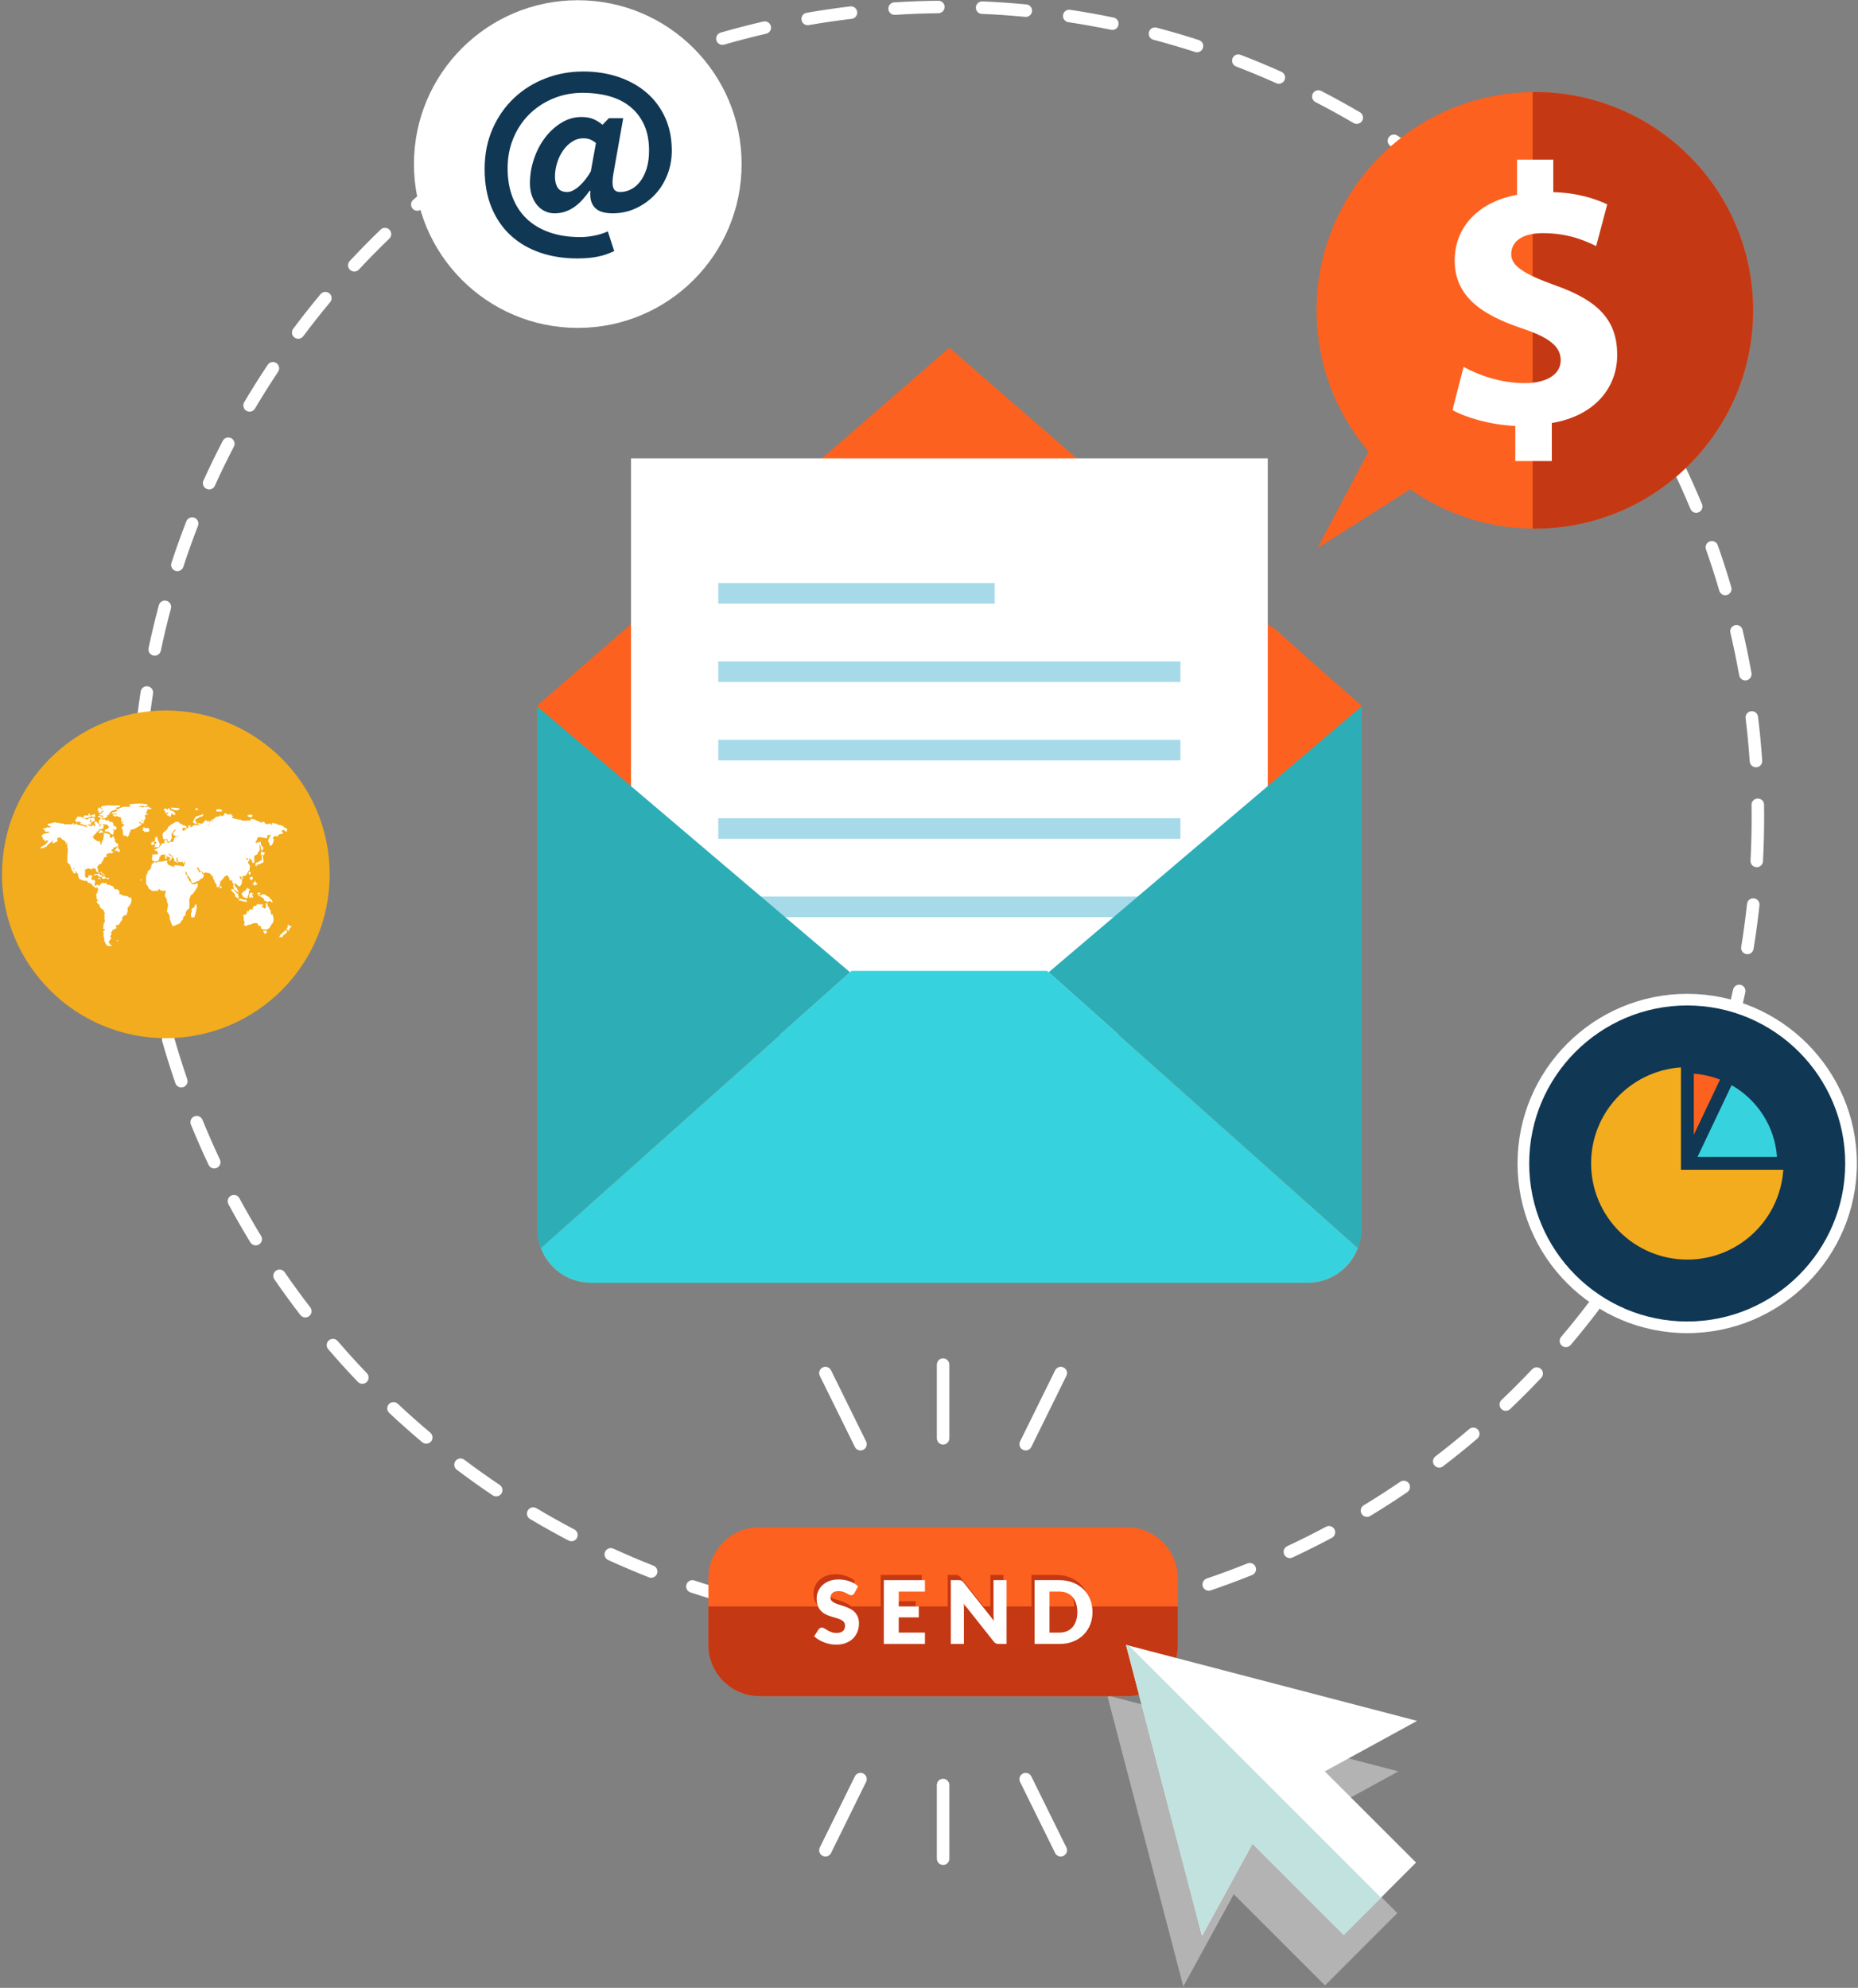 <?xml version="1.0" encoding="UTF-8" standalone="no"?>
<svg xmlns:sketch="http://www.bohemiancoding.com/sketch/ns" xmlns="http://www.w3.org/2000/svg" height="612px" width="572px" version="1.1" xmlns:xlink="http://www.w3.org/1999/xlink" viewBox="0 0 572 612"><rect x="0" y="0" width="572" height="612" fill="#808080" stroke="none"/><!-- Generator: Sketch 3.3 (11970) - http://www.bohemiancoding.com/sketch -->
 <title>Send newsletters, 10x cheaper</title>
 <desc>Created with Sketch.</desc>
 <g id="Page-1" fill-rule="evenodd" sketch:type="MSPage" fill="none">
  <g id="Send-newsletters,-10x-cheaper" transform="translate(-2 -1)" sketch:type="MSArtboardGroup">
   <g sketch:type="MSLayerGroup" transform="translate(1.865)">
    <path id="Shape" sketch:type="MSShapeGroup" fill="#fff" d="m292.83 503.96c-1.06 0-1.92-0.86-1.93-1.92 0-1.07 0.86-1.93 1.92-1.94 4.44-0.01 8.94-0.15 13.37-0.4 1.05-0.07 1.97 0.75 2.03 1.81 0.06 1.07-0.75 1.98-1.81 2.04-4.5 0.25-9.06 0.39-13.58 0.41zm-13.48-0.31h-0.09c-4.51-0.22-9.07-0.57-13.54-1.03-1.06-0.11-1.83-1.06-1.72-2.12s1.05-1.82 2.12-1.72c4.4 0.46 8.88 0.8 13.33 1.02 1.06 0.05 1.88 0.96 1.83 2.02-0.05 1.03-0.9 1.83-1.93 1.83zm40.38-1.23c-0.97 0-1.8-0.73-1.91-1.71-0.12-1.06 0.64-2.01 1.7-2.13 4.42-0.49 8.87-1.11 13.24-1.83 1.06-0.18 2.05 0.53 2.22 1.58s-0.53 2.04-1.58 2.22c-4.45 0.74-8.97 1.36-13.45 1.86l-0.22 0.01zm-67.18-1.54l-0.3-0.02c-4.46-0.71-8.95-1.55-13.35-2.49-1.04-0.23-1.71-1.25-1.48-2.29 0.22-1.04 1.24-1.7 2.28-1.48 4.34 0.93 8.76 1.75 13.15 2.45 1.05 0.17 1.77 1.15 1.6 2.2-0.15 0.95-0.97 1.63-1.9 1.63zm93.76-2.88c-0.89 0-1.68-0.61-1.88-1.5-0.23-1.04 0.42-2.07 1.46-2.3 4.34-0.97 8.7-2.07 12.97-3.26 1.03-0.29 2.09 0.31 2.38 1.33 0.28 1.03-0.31 2.09-1.34 2.38-4.33 1.21-8.77 2.33-13.17 3.31l-0.42 0.04zm-120.1-2.77l-0.51-0.07c-4.35-1.18-8.72-2.5-13.01-3.92-1.01-0.34-1.55-1.43-1.22-2.44 0.34-1.01 1.43-1.55 2.44-1.22 4.22 1.4 8.53 2.7 12.8 3.86 1.03 0.28 1.63 1.34 1.35 2.37-0.23 0.85-1.01 1.42-1.85 1.42zm146.04-4.5c-0.8 0-1.55-0.51-1.82-1.31-0.34-1.01 0.2-2.1 1.2-2.44 4.21-1.44 8.43-3 12.54-4.65 0.98-0.4 2.11 0.08 2.51 1.07 0.4 0.98-0.08 2.1-1.07 2.5-4.18 1.68-8.46 3.27-12.73 4.73-0.21 0.07-0.42 0.1-0.63 0.1zm-171.65-3.99c-0.23 0-0.47-0.05-0.71-0.14-4.19-1.65-8.41-3.44-12.52-5.32-0.96-0.44-1.39-1.59-0.95-2.55 0.45-0.97 1.58-1.4 2.56-0.95 4.04 1.85 8.19 3.61 12.33 5.24 0.98 0.39 1.47 1.51 1.08 2.49-0.3 0.76-1.02 1.23-1.79 1.23zm196.63-6.05c-0.72 0-1.42-0.42-1.75-1.12-0.44-0.96-0.03-2.11 0.94-2.56 4.01-1.87 8.03-3.88 11.94-5.97 0.94-0.5 2.11-0.15 2.61 0.79s0.14 2.11-0.79 2.61c-3.98 2.12-8.06 4.16-12.13 6.06-0.27 0.13-0.54 0.19-0.82 0.19zm-221.17-5.19c-0.3 0-0.61-0.07-0.89-0.22-4-2.1-8-4.33-11.87-6.64-0.91-0.55-1.21-1.73-0.67-2.64 0.55-0.92 1.73-1.21 2.64-0.67 3.82 2.27 7.75 4.47 11.69 6.54 0.94 0.5 1.3 1.66 0.8 2.6-0.34 0.66-1.01 1.03-1.7 1.03zm244.91-7.5c-0.65 0-1.29-0.33-1.65-0.93-0.55-0.91-0.26-2.09 0.65-2.64 3.79-2.3 7.57-4.73 11.23-7.23 0.88-0.6 2.08-0.38 2.68 0.5s0.37 2.08-0.5 2.68c-3.72 2.54-7.56 5.01-11.42 7.34-0.31 0.19-0.65 0.28-0.99 0.28zm-268.08-6.31c-0.37 0-0.74-0.11-1.07-0.33-3.74-2.51-7.47-5.17-11.07-7.88-0.85-0.64-1.02-1.85-0.38-2.7s1.84-1.02 2.7-0.38c3.55 2.68 7.22 5.29 10.9 7.76 0.88 0.6 1.11 1.79 0.52 2.68-0.37 0.55-0.98 0.85-1.6 0.85zm290.32-8.86c-0.58 0-1.15-0.26-1.53-0.76-0.65-0.84-0.48-2.05 0.36-2.7 3.52-2.69 7.02-5.52 10.4-8.4 0.81-0.69 2.02-0.6 2.72 0.21 0.69 0.81 0.59 2.03-0.22 2.72-3.43 2.93-6.98 5.8-10.56 8.53-0.35 0.27-0.76 0.4-1.17 0.4zm-311.85-7.37c-0.44 0-0.88-0.15-1.25-0.45-3.45-2.9-6.86-5.94-10.15-9.02-0.78-0.73-0.81-1.95-0.09-2.72 0.73-0.78 1.95-0.82 2.73-0.09 3.23 3.03 6.59 6.02 10 8.88 0.81 0.69 0.92 1.9 0.23 2.72-0.38 0.45-0.93 0.68-1.47 0.68zm332.34-10.12c-0.51 0-1.02-0.2-1.39-0.6-0.74-0.77-0.71-1.99 0.07-2.72 3.21-3.06 6.39-6.25 9.44-9.47 0.73-0.78 1.95-0.81 2.72-0.08 0.78 0.73 0.81 1.95 0.08 2.72-3.1 3.28-6.32 6.52-9.59 9.62-0.37 0.35-0.85 0.53-1.33 0.53zm-352.01-8.31c-0.5 0-1.01-0.2-1.39-0.6-3.13-3.26-6.2-6.65-9.12-10.05-0.7-0.81-0.61-2.03 0.2-2.72 0.8-0.69 2.02-0.6 2.72 0.21 2.88 3.35 5.9 6.68 8.98 9.9 0.74 0.77 0.71 1.99-0.05 2.72-0.38 0.36-0.86 0.54-1.34 0.54zm370.52-11.28c-0.44 0-0.88-0.15-1.24-0.46-0.82-0.69-0.91-1.9-0.23-2.71 2.87-3.38 5.69-6.89 8.38-10.44 0.64-0.84 1.85-1.01 2.7-0.37 0.85 0.65 1.01 1.86 0.37 2.7-2.74 3.61-5.6 7.17-8.51 10.6-0.38 0.45-0.92 0.68-1.47 0.68zm-388.08-9.15c-0.58 0-1.148-0.26-1.527-0.75-2.754-3.58-5.442-7.27-7.994-10.97-0.602-0.88-0.383-2.08 0.495-2.68 0.88-0.61 2.075-0.38 2.678 0.49 2.513 3.65 5.161 7.29 7.872 10.81 0.649 0.84 0.492 2.05-0.351 2.7-0.35 0.27-0.763 0.4-1.173 0.4zm404.38-12.32c-0.37 0-0.75-0.11-1.08-0.33-0.88-0.6-1.11-1.8-0.51-2.68 2.49-3.68 4.92-7.47 7.2-11.28 0.55-0.91 1.74-1.21 2.65-0.66s1.21 1.73 0.66 2.65c-2.33 3.86-4.79 7.71-7.32 11.45-0.37 0.55-0.98 0.85-1.6 0.85zm-419.65-9.87c-0.647 0-1.281-0.32-1.643-0.92-2.35-3.84-4.625-7.8-6.761-11.76-0.504-0.94-0.157-2.11 0.78-2.61 0.936-0.51 2.105-0.16 2.61 0.78 2.104 3.9 4.342 7.8 6.656 11.58 0.556 0.91 0.269 2.1-0.638 2.65-0.315 0.19-0.659 0.28-1.004 0.28zm433.55-13.25c-0.3 0-0.61-0.07-0.9-0.22-0.94-0.5-1.29-1.67-0.8-2.61 2.08-3.92 4.08-7.95 5.95-12 0.45-0.96 1.6-1.38 2.56-0.94 0.96 0.45 1.39 1.6 0.94 2.56-1.9 4.1-3.93 8.2-6.04 12.19-0.35 0.65-1.02 1.02-1.71 1.02zm-446.32-10.43c-0.723 0-1.415-0.41-1.743-1.11-1.917-4.06-3.747-8.24-5.446-12.41-0.401-0.99 0.071-2.11 1.057-2.51 0.976-0.41 2.108 0.07 2.511 1.05 1.672 4.11 3.477 8.23 5.362 12.23 0.452 0.96 0.041 2.11-0.922 2.56-0.265 0.13-0.544 0.19-0.819 0.19zm457.65-14.07c-0.24 0-0.48-0.04-0.71-0.13-0.99-0.39-1.47-1.51-1.08-2.5 1.65-4.16 3.2-8.39 4.61-12.59 0.34-1 1.43-1.55 2.44-1.21s1.55 1.43 1.21 2.44c-1.43 4.26-3 8.56-4.68 12.78-0.3 0.75-1.02 1.21-1.79 1.21zm-467.79-10.87c-0.798 0-1.544-0.5-1.821-1.3-1.47-4.27-2.841-8.63-4.073-12.96-0.291-1.02 0.304-2.09 1.326-2.38 1.027-0.29 2.088 0.3 2.381 1.32 1.212 4.27 2.562 8.56 4.01 12.76 0.346 1.01-0.19 2.11-1.194 2.45-0.207 0.07-0.419 0.11-0.629 0.11zm476.38-14.69l-0.51-0.08c-1.03-0.28-1.63-1.34-1.35-2.36 1.19-4.3 2.27-8.67 3.21-12.99 0.23-1.04 1.26-1.7 2.3-1.47 1.03 0.23 1.69 1.26 1.46 2.3-0.95 4.38-2.05 8.82-3.25 13.18-0.24 0.86-1.01 1.42-1.86 1.42zm-483.76-11.23c-0.88 0-1.676-0.61-1.878-1.5-1-4.41-1.886-8.89-2.639-13.33-0.177-1.04 0.525-2.04 1.576-2.22 1.051-0.17 2.043 0.53 2.222 1.58 0.741 4.36 1.615 8.78 2.599 13.12 0.234 1.04-0.416 2.07-1.455 2.3l-0.425 0.05zm489.52-15.1l-0.32-0.03c-1.04-0.17-1.76-1.16-1.59-2.2 0.71-4.39 1.31-8.85 1.79-13.26 0.11-1.06 1.04-1.84 2.12-1.71 1.05 0.11 1.82 1.06 1.71 2.12-0.48 4.48-1.09 9.01-1.82 13.46-0.15 0.95-0.97 1.62-1.89 1.62zm-494.04-11.46c-0.968 0-1.799-0.73-1.913-1.71-0.515-4.48-0.914-9.03-1.187-13.53-0.063-1.06 0.747-1.97 1.809-2.04 1.02-0.03 1.975 0.75 2.038 1.81 0.267 4.43 0.66 8.91 1.167 13.32 0.122 1.06-0.635 2.01-1.692 2.14l-0.222 0.01zm496.91-15.33l-0.1-0.01c-1.07-0.05-1.88-0.96-1.82-2.02 0.23-4.42 0.35-8.92 0.35-13.37 0-1.27-0.01-2.53-0.03-3.79-0.02-1.06 0.83-1.94 1.9-1.95 1.14 0.01 1.94 0.83 1.95 1.89 0.02 1.28 0.03 2.57 0.03 3.85 0 4.52-0.12 9.09-0.36 13.58-0.05 1.02-0.9 1.82-1.92 1.82zm-498.54-11.57c-1.057 0-1.918-0.85-1.926-1.91l-0.006-1.92c0-3.86 0.091-7.78 0.266-11.66 0.049-1.06 0.988-1.88 2.013-1.84 1.063 0.05 1.885 0.95 1.836 2.02-0.175 3.81-0.262 7.68-0.262 11.48l0.006 1.89c0.006 1.07-0.851 1.93-1.914 1.94h-0.013zm498.3-19.19c-1 0-1.85-0.78-1.92-1.79-0.3-4.43-0.73-8.91-1.27-13.32-0.13-1.05 0.62-2.01 1.68-2.14 1.06-0.14 2.02 0.62 2.14 1.68 0.56 4.47 0.99 9.02 1.29 13.52 0.08 1.06-0.73 1.98-1.79 2.05h-0.13zm-497.07-7.73h-0.191c-1.059-0.11-1.833-1.05-1.727-2.11 0.448-4.49 1.022-9.02 1.711-13.48 0.163-1.05 1.14-1.78 2.197-1.6 1.051 0.16 1.772 1.14 1.609 2.19-0.676 4.39-1.242 8.85-1.682 13.27-0.1 0.99-0.937 1.73-1.917 1.73zm493.79-19.01c-0.91 0-1.72-0.66-1.89-1.59-0.78-4.37-1.69-8.78-2.7-13.1-0.25-1.03 0.4-2.07 1.43-2.31s2.07 0.4 2.32 1.43c1.03 4.39 1.95 8.87 2.74 13.3 0.19 1.05-0.51 2.05-1.56 2.24l-0.34 0.03zm-489.68-7.61l-0.397-0.05c-1.043-0.22-1.708-1.24-1.491-2.28 0.929-4.41 1.992-8.85 3.159-13.21 0.275-1.02 1.332-1.64 2.36-1.36 1.027 0.28 1.638 1.33 1.363 2.36-1.151 4.29-2.198 8.66-3.11 13-0.191 0.91-0.994 1.54-1.884 1.54zm483.52-18.62c-0.83 0-1.6-0.55-1.85-1.39-1.24-4.23-2.62-8.52-4.1-12.73-0.36-1 0.17-2.1 1.17-2.45 1.01-0.35 2.11 0.17 2.46 1.17 1.51 4.28 2.91 8.63 4.17 12.93 0.3 1.02-0.29 2.09-1.31 2.39l-0.54 0.08zm-476.54-7.41c-0.199 0-0.399-0.03-0.598-0.1-1.012-0.33-1.564-1.42-1.234-2.43 1.409-4.3 2.953-8.61 4.586-12.81 0.389-1 1.511-1.48 2.495-1.1 0.991 0.39 1.482 1.5 1.097 2.49-1.611 4.14-3.13 8.39-4.515 12.62-0.266 0.81-1.02 1.33-1.831 1.33zm467.59-17.97c-0.76 0-1.48-0.45-1.78-1.19-1.7-4.09-3.54-8.19-5.46-12.19-0.46-0.95-0.06-2.11 0.9-2.57 0.97-0.46 2.11-0.05 2.57 0.91 1.96 4.06 3.82 8.22 5.54 12.37 0.41 0.98-0.05 2.11-1.04 2.52-0.24 0.1-0.49 0.15-0.73 0.15zm-457.81-7.19c-0.265 0-0.536-0.06-0.794-0.18-0.97-0.44-1.399-1.58-0.959-2.55 1.861-4.1 3.863-8.22 5.948-12.23 0.489-0.94 1.654-1.31 2.597-0.82s1.311 1.65 0.821 2.6c-2.053 3.95-4.025 8-5.857 12.04-0.322 0.71-1.023 1.14-1.756 1.14zm446.15-17.06c-0.68 0-1.34-0.36-1.69-1-2.13-3.89-4.4-7.77-6.74-11.53-0.56-0.91-0.29-2.09 0.62-2.65 0.9-0.57 2.09-0.29 2.65 0.61 2.38 3.83 4.68 7.77 6.85 11.71 0.51 0.94 0.17 2.11-0.76 2.62-0.3 0.16-0.61 0.24-0.93 0.24zm-433.7-6.88c-0.331 0-0.67-0.09-0.979-0.27-0.915-0.54-1.218-1.72-0.678-2.64 2.287-3.87 4.72-7.74 7.234-11.51 0.59-0.89 1.784-1.13 2.671-0.54 0.884 0.59 1.125 1.79 0.534 2.67-2.476 3.72-4.869 7.53-7.122 11.34-0.36 0.61-1.002 0.95-1.66 0.95zm419.48-15.99c-0.6 0-1.2-0.28-1.58-0.82-2.54-3.64-5.21-7.25-7.94-10.74-0.66-0.841-0.51-2.053 0.33-2.709 0.84-0.653 2.05-0.505 2.7 0.33 2.77 3.549 5.49 7.219 8.07 10.919 0.61 0.87 0.4 2.07-0.47 2.68-0.34 0.23-0.72 0.34-1.11 0.34zm-404.51-6.45c-0.401 0-0.807-0.13-1.153-0.39-0.851-0.63-1.026-1.84-0.389-2.69 2.703-3.617 5.536-7.205 8.425-10.665 0.679-0.813 1.891-0.929 2.711-0.244 0.82 0.682 0.93 1.898 0.24 2.714-2.839 3.407-5.631 6.935-8.29 10.495-0.377 0.51-0.96 0.78-1.544 0.78zm387.92-14.759c-0.54 0-1.07-0.222-1.45-0.66-2.93-3.352-5.98-6.662-9.06-9.835-0.75-0.761-0.73-1.983 0.03-2.725 0.76-0.739 1.98-0.722 2.73 0.039 3.13 3.222 6.23 6.582 9.2 9.987 0.7 0.803 0.62 2.019-0.18 2.719-0.37 0.318-0.82 0.475-1.27 0.475zm-370.65-5.939c-0.47 0-0.94-0.171-1.31-0.515-0.78-0.725-0.82-1.943-0.1-2.723 3.06-3.287 6.26-6.547 9.52-9.69 0.76-0.739 1.98-0.719 2.72 0.049 0.74 0.764 0.72 1.984-0.04 2.723-3.21 3.095-6.36 6.305-9.38 9.543-0.38 0.407-0.89 0.613-1.41 0.613zm351.87-13.382c-0.47 0-0.94-0.169-1.31-0.511-3.26-3.012-6.65-5.977-10.07-8.81-0.82-0.68-0.93-1.894-0.25-2.713 0.67-0.815 1.89-0.933 2.71-0.255 3.47 2.878 6.91 5.888 10.22 8.949 0.79 0.721 0.83 1.941 0.11 2.721-0.38 0.411-0.89 0.619-1.41 0.619zm-332.47-5.33c-0.54 0-1.08-0.224-1.46-0.664-0.69-0.804-0.61-2.02 0.2-2.716 3.4-2.949 6.93-5.847 10.49-8.611 0.85-0.651 2.05-0.499 2.71 0.34 0.65 0.839 0.5 2.051-0.34 2.703-3.51 2.723-6.99 5.574-10.34 8.478-0.37 0.316-0.82 0.47-1.26 0.47zm311.71-11.873c-0.4 0-0.81-0.122-1.15-0.378-3.57-2.65-7.26-5.232-10.96-7.68-0.89-0.587-1.13-1.782-0.55-2.668 0.59-0.888 1.79-1.132 2.67-0.546 3.76 2.485 7.51 5.11 11.13 7.8 0.86 0.633 1.04 1.841 0.41 2.694-0.38 0.509-0.97 0.778-1.55 0.778zm-290.44-4.641c-0.61 0-1.21-0.291-1.58-0.829-0.61-0.874-0.39-2.075 0.48-2.682 3.72-2.574 7.54-5.073 11.36-7.429 0.91-0.556 2.09-0.275 2.65 0.631 0.56 0.904 0.27 2.092-0.63 2.65-3.76 2.319-7.52 4.779-11.18 7.315-0.33 0.232-0.72 0.344-1.1 0.344zm267.94-10.232c-0.33 0-0.67-0.083-0.98-0.264-3.83-2.249-7.78-4.422-11.73-6.456-0.94-0.487-1.31-1.648-0.83-2.593 0.49-0.947 1.65-1.319 2.6-0.831 4.01 2.065 8.02 4.271 11.92 6.558 0.91 0.538 1.22 1.717 0.68 2.635-0.36 0.611-1 0.951-1.66 0.951zm-245.02-3.895c-0.68 0-1.35-0.363-1.69-1.004-0.51-0.935-0.17-2.106 0.77-2.613 3.97-2.161 8.03-4.234 12.08-6.159 0.97-0.46 2.11-0.049 2.57 0.912 0.46 0.96 0.05 2.11-0.91 2.567-3.99 1.896-7.99 3.934-11.9 6.062-0.29 0.159-0.61 0.235-0.92 0.235zm221.03-8.466c-0.26 0-0.53-0.053-0.78-0.169-4.06-1.819-8.22-3.55-12.37-5.147-1-0.383-1.49-1.497-1.11-2.49 0.38-0.994 1.49-1.489 2.49-1.106 4.22 1.623 8.45 3.38 12.56 5.227 0.97 0.436 1.41 1.577 0.97 2.546-0.32 0.715-1.02 1.139-1.76 1.139zm-196.74-3.094c-0.76 0-1.48-0.45-1.78-1.195-0.41-0.984 0.06-2.11 1.05-2.515 4.17-1.715 8.44-3.336 12.7-4.819 1-0.352 2.1 0.179 2.45 1.183 0.35 1.006-0.18 2.104-1.19 2.454-4.18 1.461-8.39 3.057-12.5 4.745-0.24 0.1-0.49 0.147-0.73 0.147zm171.55-6.596c-0.2 0-0.4-0.031-0.6-0.094-4.23-1.366-8.54-2.633-12.83-3.766-1.03-0.27-1.64-1.323-1.37-2.352 0.27-1.03 1.33-1.639 2.35-1.372 4.36 1.15 8.74 2.435 13.04 3.824 1.01 0.328 1.56 1.414 1.24 2.426-0.27 0.814-1.02 1.334-1.83 1.334zm-146.11-2.277c-0.83 0-1.6-0.55-1.85-1.393-0.29-1.022 0.3-2.09 1.32-2.385 4.33-1.25 8.76-2.399 13.15-3.411 1.04-0.238 2.06 0.407 2.31 1.444 0.24 1.036-0.41 2.071-1.45 2.309-4.32 0.998-8.67 2.128-12.94 3.358l-0.54 0.078zm120.05-4.601l-0.39-0.04c-4.35-0.898-8.78-1.689-13.16-2.349-1.05-0.159-1.78-1.14-1.62-2.193 0.16-1.051 1.13-1.784 2.19-1.617 4.45 0.67 8.95 1.474 13.37 2.387 1.04 0.214 1.71 1.234 1.5 2.275-0.19 0.91-0.99 1.537-1.89 1.537zm-93.79-1.456c-0.92 0-1.73-0.66-1.9-1.595-0.18-1.049 0.52-2.047 1.57-2.228 4.44-0.772 8.96-1.434 13.44-1.967 1.04-0.116 2.01 0.629 2.14 1.686 0.12 1.057-0.63 2.014-1.69 2.14-4.41 0.525-8.86 1.177-13.23 1.935l-0.33 0.029zm67.15-2.558l-0.19-0.008c-4.41-0.424-8.89-0.731-13.34-0.918-1.06-0.043-1.89-0.941-1.84-2.004 0.04-1.063 0.99-1.908 2-1.843 4.51 0.187 9.07 0.501 13.55 0.931 1.06 0.102 1.84 1.043 1.73 2.102-0.09 0.996-0.93 1.741-1.91 1.741zm-40.4-0.621c-1 0-1.85-0.782-1.92-1.802-0.07-1.063 0.74-1.978 1.8-2.047 4.49-0.289 9.05-0.462 13.57-0.513h0.02c1.06 0 1.92 0.847 1.93 1.904 0.01 1.063-0.84 1.935-1.91 1.947-4.44 0.051-8.94 0.22-13.36 0.507l-0.13 0.004z"/>
    <g id="Send-Button" sketch:type="MSShapeGroup" transform="translate(217.91 417.49)">
     <path id="Shape" fill="#fff" d="m108.79 155.07c-0.71 0-1.39-0.39-1.73-1.07l-10.799-21.9c-0.47-0.96-0.077-2.11 0.876-2.58 0.947-0.47 2.108-0.08 2.58 0.87l10.803 21.9c0.47 0.96 0.08 2.11-0.88 2.58-0.27 0.14-0.56 0.2-0.85 0.2"/>
     <path id="Shape" fill="#fff" d="m72.566 157.66c-1.065 0-1.924-0.86-1.928-1.92l-0.002-22.68c0-1.06 0.861-1.92 1.926-1.92 1.063 0 1.925 0.86 1.927 1.92l0.004 22.68c0 1.06-0.864 1.92-1.927 1.92"/>
     <path id="Shape" fill="#fff" d="m36.336 155.07c-0.287 0-0.576-0.06-0.849-0.2-0.955-0.47-1.346-1.62-0.878-2.58l10.798-21.9c0.47-0.96 1.631-1.35 2.58-0.88 0.953 0.47 1.346 1.63 0.876 2.58l-10.798 21.91c-0.336 0.68-1.02 1.07-1.729 1.07"/>
     <path id="Shape" fill="#FD611F" d="m144.8 89.96c0 8.69-7.04 15.73-15.73 15.73h-113.01c-8.69 0-15.732-7.04-15.732-15.73l-0-20.544c0-8.69 7.042-15.733 15.734-15.733h113.01c8.69 0 15.73 7.043 15.73 15.733v20.544"/>
     <path id="Shape" fill="#C53814" d="m0.328 78.083v11.877c0 8.69 7.042 15.73 15.734 15.73h113.01c8.69 0 15.73-7.04 15.73-15.73v-11.877h-144.47"/>
     <path id="Shape" fill="#C53814" d="m117.59 78.201c0 1.422-0.24 2.731-0.73 3.933-0.49 1.199-1.18 2.238-2.07 3.114-0.89 0.875-1.96 1.56-3.22 2.051-1.25 0.488-2.64 0.735-4.17 0.735h-7.632v-19.649h7.632c1.53 0 2.92 0.249 4.17 0.743 1.26 0.495 2.33 1.178 3.22 2.049 0.89 0.872 1.58 1.908 2.07 3.108s0.73 2.507 0.73 3.916zm-4.66 0c0-0.969-0.13-1.845-0.38-2.627s-0.61-1.446-1.09-1.99c-0.46-0.543-1.04-0.961-1.72-1.252-0.69-0.293-1.47-0.44-2.34-0.44h-3.05v12.635h3.05c0.87 0 1.65-0.147 2.34-0.438 0.68-0.293 1.26-0.711 1.72-1.255 0.48-0.543 0.84-1.207 1.09-1.989s0.38-1.662 0.38-2.644z"/>
     <path id="Shape" fill="#C53814" d="m76.888 68.414l0.364 0.101 0.308 0.208 0.34 0.365 9.329 11.797c-0.036-0.376-0.063-0.743-0.083-1.097-0.014-0.357-0.027-0.691-0.027-1.004v-10.399h4.02v19.649h-2.37c-0.354 0-0.652-0.055-0.894-0.163-0.245-0.108-0.477-0.306-0.697-0.593l-9.268-11.704c0.029 0.34 0.053 0.676 0.067 1.004 0.021 0.328 0.029 0.636 0.029 0.925v10.531h-4.02v-19.649h2.401c0.199 0 0.364 0.01 0.501 0.029"/>
     <path id="Shape" fill="#C53814" d="m66.006 68.385v3.507h-8.062v4.584h6.173v3.373h-6.173v4.678h8.062v3.507h-12.649v-19.649h12.649"/>
     <path id="Shape" fill="#C53814" d="m44.299 72.379c-0.137 0.214-0.279 0.377-0.426 0.485-0.15 0.107-0.338 0.16-0.576 0.16-0.208 0-0.428-0.065-0.664-0.195-0.24-0.13-0.509-0.277-0.811-0.438-0.299-0.163-0.643-0.307-1.03-0.438-0.387-0.13-0.829-0.197-1.32-0.197-0.855 0-1.49 0.183-1.912 0.547-0.417 0.365-0.623 0.856-0.623 1.477 0 0.395 0.122 0.723 0.375 0.984 0.252 0.26 0.582 0.484 0.993 0.674 0.406 0.189 0.876 0.362 1.399 0.519 0.528 0.157 1.066 0.334 1.613 0.527 0.548 0.192 1.084 0.42 1.611 0.681 0.528 0.26 0.992 0.592 1.406 0.998 0.405 0.403 0.737 0.896 0.987 1.476 0.253 0.581 0.375 1.279 0.375 2.096 0 0.91-0.153 1.759-0.468 2.549-0.316 0.791-0.772 1.481-1.371 2.07-0.597 0.588-1.334 1.052-2.212 1.388-0.875 0.339-1.869 0.506-2.983 0.506-0.611 0-1.234-0.064-1.87-0.188-0.631-0.126-1.244-0.303-1.839-0.533-0.594-0.228-1.15-0.501-1.67-0.815-0.523-0.316-0.979-0.666-1.362-1.053l1.346-2.13 0.417-0.391c0.182-0.1 0.373-0.149 0.579-0.149 0.273 0 0.544 0.086 0.819 0.257 0.272 0.169 0.582 0.36 0.928 0.566 0.346 0.208 0.746 0.397 1.194 0.566 0.45 0.171 0.981 0.257 1.59 0.257 0.827 0 1.473-0.182 1.931-0.546 0.458-0.365 0.688-0.941 0.688-1.733 0-0.458-0.13-0.831-0.381-1.118-0.252-0.289-0.58-0.528-0.989-0.715-0.41-0.189-0.874-0.356-1.395-0.501-0.524-0.143-1.057-0.303-1.607-0.479-0.546-0.175-1.08-0.389-1.603-0.647-0.523-0.255-0.986-0.591-1.395-1.01-0.409-0.418-0.741-0.939-0.99-1.564-0.252-0.626-0.381-1.395-0.381-2.312 0-0.739 0.151-1.458 0.448-2.159 0.294-0.7 0.729-1.325 1.306-1.873 0.576-0.548 1.283-0.988 2.118-1.316 0.835-0.326 1.794-0.491 2.871-0.491 0.601 0 1.188 0.047 1.762 0.143 0.57 0.092 1.114 0.232 1.625 0.415 0.511 0.186 0.988 0.406 1.436 0.662 0.444 0.257 0.843 0.546 1.193 0.87l-1.132 2.118"/>
     <path id="Shape" fill="#fff" d="m118.56 79.806c0 1.422-0.25 2.731-0.73 3.933-0.5 1.199-1.19 2.238-2.07 3.116-0.9 0.873-1.97 1.558-3.22 2.046-1.26 0.491-2.65 0.735-4.18 0.735h-7.63v-19.646h7.63c1.53 0 2.92 0.248 4.18 0.741 1.25 0.497 2.32 1.179 3.22 2.051 0.88 0.872 1.57 1.908 2.07 3.108 0.48 1.199 0.73 2.507 0.73 3.916zm-4.67 0c0-0.969-0.13-1.847-0.38-2.629-0.25-0.78-0.61-1.444-1.08-1.988s-1.05-0.963-1.73-1.254c-0.69-0.292-1.46-0.438-2.34-0.438h-3.04v12.635h3.04c0.88 0 1.65-0.147 2.34-0.438 0.68-0.294 1.26-0.711 1.73-1.255s0.83-1.207 1.08-1.989c0.25-0.783 0.38-1.662 0.38-2.644z"/>
     <path id="Shape" fill="#fff" d="m77.851 70.018l0.365 0.102 0.309 0.208 0.338 0.365 9.33 11.797c-0.039-0.377-0.066-0.743-0.082-1.097-0.016-0.357-0.026-0.691-0.026-1.004v-10.399h4.018v19.646h-2.373c-0.352 0-0.649-0.052-0.89-0.16-0.244-0.108-0.478-0.306-0.7-0.593l-9.265-11.706c0.029 0.342 0.051 0.676 0.068 1.006 0.016 0.328 0.024 0.635 0.024 0.925v10.528h-4.016v-19.646h2.399c0.2 0 0.365 0.01 0.501 0.028"/>
     <path id="Shape" fill="#fff" d="m66.97 69.99v3.507h-8.063v4.584h6.175v3.371h-6.175v4.68h8.063v3.504h-12.649v-19.646h12.649"/>
     <path id="Shape" fill="#fff" d="m45.262 73.982c-0.136 0.215-0.279 0.378-0.425 0.484-0.151 0.11-0.338 0.163-0.577 0.163-0.205 0-0.427-0.065-0.666-0.195-0.236-0.131-0.507-0.277-0.808-0.438-0.302-0.163-0.644-0.308-1.031-0.438s-0.827-0.198-1.321-0.198c-0.854 0-1.489 0.184-1.911 0.548-0.417 0.365-0.625 0.856-0.625 1.477 0 0.395 0.124 0.723 0.377 0.983 0.252 0.261 0.582 0.485 0.992 0.674 0.407 0.19 0.877 0.363 1.401 0.52 0.525 0.157 1.065 0.332 1.615 0.525 0.544 0.194 1.083 0.422 1.609 0.682 0.527 0.261 0.993 0.593 1.403 0.996 0.405 0.406 0.739 0.898 0.99 1.479 0.252 0.578 0.376 1.279 0.376 2.095 0 0.909-0.154 1.758-0.47 2.55-0.318 0.79-0.772 1.481-1.369 2.069-0.598 0.589-1.338 1.051-2.213 1.389-0.876 0.336-1.87 0.505-2.984 0.505-0.613 0-1.232-0.063-1.869-0.187-0.632-0.126-1.245-0.305-1.839-0.534-0.595-0.23-1.153-0.501-1.672-0.816-0.522-0.314-0.978-0.664-1.363-1.051l1.35-2.13 0.416-0.391c0.181-0.1 0.372-0.149 0.58-0.149 0.271 0 0.54 0.086 0.815 0.257s0.582 0.358 0.928 0.566c0.349 0.207 0.748 0.395 1.194 0.566 0.452 0.171 0.984 0.257 1.59 0.257 0.831 0 1.473-0.184 1.933-0.546 0.458-0.365 0.688-0.943 0.688-1.733 0-0.461-0.128-0.831-0.38-1.118-0.253-0.29-0.579-0.528-0.99-0.715-0.41-0.192-0.872-0.357-1.395-0.501-0.524-0.143-1.057-0.302-1.607-0.479-0.544-0.175-1.079-0.391-1.603-0.647-0.523-0.255-0.985-0.593-1.397-1.011-0.409-0.417-0.741-0.938-0.988-1.564-0.252-0.625-0.378-1.395-0.378-2.311 0-0.737 0.148-1.458 0.446-2.159 0.293-0.7 0.731-1.326 1.305-1.873 0.576-0.55 1.283-0.988 2.118-1.316s1.796-0.491 2.872-0.491c0.6 0 1.187 0.047 1.759 0.141 0.572 0.093 1.114 0.234 1.625 0.417 0.511 0.185 0.992 0.405 1.438 0.66 0.444 0.259 0.841 0.548 1.191 0.872l-1.13 2.116"/>
     <path id="Shape" fill="#fff" d="m97.988 30.057c-0.285 0-0.576-0.065-0.849-0.199-0.955-0.471-1.346-1.625-0.876-2.581l10.797-21.898c0.47-0.954 1.63-1.345 2.58-0.876 0.95 0.47 1.35 1.625 0.88 2.58l-10.801 21.899c-0.336 0.68-1.02 1.075-1.731 1.075"/>
     <path id="Shape" fill="#fff" d="m72.564 28.239c-1.065 0-1.926-0.862-1.926-1.927v-22.673c0-1.063 0.861-1.926 1.926-1.926 1.063 0 1.927 0.864 1.927 1.927v22.673c0 1.065-0.864 1.927-1.927 1.927"/>
     <path id="Shape" fill="#fff" d="m47.14 30.061c-0.711 0-1.395-0.395-1.731-1.075l-10.802-21.905c-0.468-0.955-0.077-2.11 0.878-2.58 0.949-0.47 2.106-0.08 2.578 0.876l10.802 21.906c0.47 0.955 0.077 2.109-0.878 2.58-0.271 0.134-0.562 0.199-0.847 0.199"/>
    </g>
    <g id="Cursor" sketch:type="MSShapeGroup" transform="translate(340.1 507.1)">
     <path id="Shape" fill="#B3B3B3" d="m1.812 16.085h-0.835l23.349 89.375 15.532-28.393 28.096 28.083 22.264-22.273-28.1-28.072 28.424-15.551-88.73-23.169"/>
     <path id="Shape" fill="#8A270F" d="m0.916 15.85l0.061 0.235h0.835l-0.896-0.235"/>
     <path id="Shape" fill="#fff" d="m96.302 23.701l-89.624-23.404 23.414 89.612 15.531-28.395 28.092 28.086 22.265-22.276-28.104-28.072 28.426-15.551"/>
     <path id="Shape" fill="#C1E2DE" d="m7.609 0.538l-0.931-0.24 23.414 89.612 15.531-28.395 28.092 28.086 11.472-11.484-77.578-77.578"/>
    </g>
    <g id="Pie-Chart-Icon" sketch:type="MSShapeGroup" transform="translate(466.37 305.48)">
     <path id="Shape" fill="#103754" d="m103.63 53.72c0 27.858-22.588 50.44-50.45 50.44-27.856 0-50.435-22.582-50.435-50.44 0-27.854 22.579-50.439 50.435-50.439 27.862-0 50.45 22.585 50.45 50.439"/>
     <path id="Shape" fill="#fff" d="m53.18 105.95c-28.798 0-52.229-23.429-52.229-52.23 0-28.801 23.431-52.231 52.229-52.231 28.805-0 52.24 23.43 52.24 52.231s-23.435 52.23-52.24 52.23zm0-100.88c-26.821 0-48.64 21.822-48.64 48.647-0.001 26.823 21.819 48.65 48.64 48.65 26.828 0 48.65-21.827 48.65-48.65 0-26.825-21.822-48.647-48.65-48.647z"/>
     <path id="Shape" fill="#F3AC1D" d="m51.258 55.647v-31.51c-15.439 1.02-27.661 13.836-27.661 29.534 0 16.364 13.269 29.634 29.634 29.634 15.704 0 28.518-12.219 29.536-27.658h-31.509"/>
     <path id="Shape" fill="#36D3DE" d="m56.359 51.694h24.465c-0.674-9.47-6.138-17.629-13.972-22.083l-10.493 22.083"/>
     <path id="Shape" fill="#FD611F" d="m55.209 26.08v18.828l8.081-17.011c-2.587-1.015-5.295-1.624-8.081-1.817"/>
    </g>
    <g id="Globe-Icon" sketch:type="MSShapeGroup" transform="translate(0 217.91)">
     <path id="Shape" fill="#F3AC1D" d="m101.63 52.27c0 27.858-22.582 50.44-50.439 50.44-27.858 0-50.442-22.582-50.442-50.44 0-27.854 22.584-50.439 50.442-50.439 27.857-0 50.439 22.585 50.439 50.439"/>
     <path id="Shape" fill="#fff" d="m42.822 36.401c0.198 0 0.125-0.269 0.402-0.199 0.366 0.13 0.58 0.421 1.093 0.401 0.338-0.24-0.478-0.444-0.199-0.599l0.397 0.198c0.081-0.345-0.11-0.42-0.198-0.599 0.821-0.043 0.55-1.045 0.403-1.593 0.243-0.079 0.532-0.128 0.89-0.097-0.024-0.44-0.533-0.396-0.792-0.599 0.31 0.047 0.222-0.304 0.595-0.202 0.071-0.301-0.171-0.291-0.1-0.597 0.357 0.055 0.245-0.352 0.599-0.299 0.25-0.081 0.857 0.198 0.796-0.195 0.094-0.365-0.43-0.104-0.497-0.302-0.236-0.03-0.185-0.344-0.499-0.299-0.431-0.059-0.894 0.36-1.095 0.201 0.061-0.503 0.877-0.252 0.993-0.696-0.205-0.291-0.643-0.348-1.195-0.299-0.322-0.117-0.719-0.265-0.896 0l-0.497-0.204c-0.401 0.265-1.379-0.047-1.79 0.204-0.46 0.008-1.012-0.082-1.2 0.199-0.008 0.218 0.273 0.646 0.098 0.695-0.719-0.114-1.124 0.069-1.788-0.1-0.996 0.138-1.464 0.792-2.493 0.898-0.093 0.36 0.448 0.081 0.397 0.399-0.289 0.242-0.822 0.236-1.089 0.499-0.247-0.128-0.57-0.108-0.701 0.297 0.318-0.085 0.308 0.157 0.497 0.198-0.002-0.265 0.499-0.265 0.499 0 0.243-0.059 0.676-0.444 0.697 0.102-0.426 0.04-1.025-0.098-1.298 0.1 0.094 0.372 0.471 0.458 0.801 0.594 0.305 0.076 0.189-0.273 0.497-0.197 0.301 0.195 0.611 0.387 1.197 0.299-0.083 0.442 0.067 0.662 0.198 0.896-0.033 0.232-0.159 0.375-0.098 0.697 0.397 0.193 0.458-0.459 0.696-0.098 0.055 0.356-0.299 0.303-0.598 0.297 0.085 0.446 0.759 0.308 0.896 0.699-0.226 0.171-0.501 0.291-0.699 0.497 0.281 0.13-0.309 0.207-0.197 0.499 0.71 0.48 0.161 1.621 0.694 2.291h0.699c0.291 0.012 0.175 0.425 0.497 0.397 0.101-0.198 0.173-0.426 0.401-0.499-0.12-0.752 0.497-0.762 0.399-1.493 0.257-0.008 0.138-0.389 0.395-0.399 0.381 0.202 0.381-0.236 0.8 0 0.159-0.137 0.312-0.281 0.499-0.395 0.481-0.12 0.693-0.505 1.194-0.599 0.041-0.358 0.88-0.446 0.597-0.796-0.2 0.226-0.62-0.173-0.897-0.202zm0.998-0.397c-0.266-0.177 0-0.658 0.298-0.597-0.049 0.247-0.267 0.33-0.298 0.597zm0.695-4.782c-0.004 0.296-0.224 0.371-0.397 0.497-0.304-0.195-0.754-0.238-1.296-0.199 0.336-0.412 1.271-0.237 1.693-0.298z"/>
     <path id="Shape" fill="#fff" d="m30.473 32.717v0.597c0.301-0.069 0.36 0.102 0.592 0.1 0.047-0.455 0.646-0.878 0.998-0.697 0.153 0.418-0.515 0.014-0.497 0.297 0.302 0.151-0.344 0.18-0.299 0.4 0.261-0.062 0.354 0.04 0.299 0.297-0.234 0.002-0.293-0.173-0.598-0.098 0.016 0.283-0.334 0.196-0.198 0.599 0.595-0.077 1.023-0.139 1.293 0.295-0.79 0.171-1.299-0.393-1.794-0.197-0.079 0.478 0.605 0.193 0.601 0.6 0.751-0.107 1.757 0.442 1.992-0.301 0.258 0.031 0.427-0.037 0.397-0.299 0.073-0.271-0.465 0.073-0.397-0.2h0.696c-0.002-0.529 0.609-0.456 0.499-1.096 0.517-0.014 0.564-0.494 1.202-0.399 0.12-0.24 0.317-0.403 0.692-0.399 0.128-0.246-0.222-0.483 0-0.497 0.416-0.191 1.029 0.1 1.196-0.497l-0.296-0.201c-1.633 0.224-3.857-0.29-5.584 0.399-0.134 0.603 0.428 0.501 0.499 0.898-0.65 0.051-0.452-0.745-1.193-0.599-0.033 0.137-0.147 0.192-0.1 0.401-0.161 0.006-0.346-0.016-0.302 0.198-0.087 0.32 0.259 0.208 0.302 0.399zm2.089 1.79l-0.102 0.102 0.102-0.102z"/>
     <path id="Shape" fill="#fff" d="m54.974 32.515c0.051-0.279 0.524-0.144 0.4-0.596-0.911-0.145-1.782-0.177-2.591-0.2l0.1 0.401c0.627 0.202 1.144 0.516 2.091 0.395"/>
     <path id="Shape" fill="#fff" d="m51.093 33.014c-0.012 0.247-0.188 0.31 0 0.499 0.409-0.02 0.423-0.442 0.894-0.401-0.023 0.444-0.489 0.444-0.497 0.898 0.167 0.135 0.334 0.263 0.701 0.202-0.047 0.312 0.211 0.318 0.496 0.295 0.086-0.372 0.174-0.751 0.3-1.093 0.261 0.264 0.413 0.649 1.095 0.499 0.09-0.76-0.527-0.805-0.798-1.196-0.028 0.234-0.267-0.116-0.401-0.102-0.242 0.017-0.409-0.051-0.491-0.197 0.232-0.265-0.083-0.585-0.503-0.499-0.291 0.161 0.159 0.517-0.1 0.596-0.211-0.472-1.163-0.938-1.197 0 0.047 0.29 0.43 0.237 0.501 0.499"/>
     <path id="Shape" fill="#fff" d="m61.149 32.318c-0.008-0.629-0.926-0.413-0.892 0.1 0.338 0.309 0.524-0.139 0.892-0.1"/>
     <path id="Shape" fill="#fff" d="m66.736 32.917c0.782-0.135 1.604 0.344 1.79-0.302-0.235-0.385-1.147-0.548-1.693-0.297-0.222 0.012-0.045 0.421-0.097 0.599"/>
     <path id="Shape" fill="#fff" d="m86.855 38.894c0.236-0.035 0.187-0.346 0.496-0.299 0.52 0.01 0.449 0.615 1.096 0.494 0.128-0.177-0.087-0.501 0.1-0.792-0.263-0.122-0.65-0.658-0.894-0.201 0.032-0.233-0.018-0.383-0.098-0.499-0.542-0.194-0.831-0.636-1.694-0.497-0.114-0.188-0.385-0.212-0.499-0.399-0.652 0.085-0.79-0.341-1.495-0.2-0.141 0.291 0.273 0.509 0 0.599-0.289-0.045-0.238-0.432-0.497-0.497-0.293 0.307-0.831 0.026-1.403 0.197-0.357-0.232-0.33-0.859-1.088-0.696l-0.203 0.297c-0.416-0.181-0.819-0.375-1.194-0.594l-0.195 0.197c0.124-0.391-0.241-0.297-0.503-0.299 0.248-0.234-0.106-0.224-0.196-0.399-0.478 0.175-0.444-0.057-0.898-0.098l-0.397 0.098c-0.1 0.187 0.297 0.334 0 0.399-0.855-0.135-1.943 0.179-2.692 0-0.253-0.061-0.349-0.367-0.595-0.298-0.462 0.106-0.77-0.103-1.1-0.199h-0.393c-0.252-0.047-0.44-0.318-0.998-0.204 0.039-0.254 0.296-0.299 0.3-0.595-0.143-0.293-0.463-0.401-0.597-0.698-0.301 0.132-0.764 0.104-1.198 0.102-0.248-0.084-0.209-0.452-0.598-0.399-0.232 0.099-0.318 0.342-0.3 0.696-0.492-0.161-0.317 0.35-0.696 0.299-0.192-0.04-0.08-0.386-0.399-0.299-0.259 0.275-0.617 0.448-1.194 0.397-0.175 0.129-0.262 0.338-0.596 0.302-0.141 0.126-0.045 0.486-0.304 0.497-0.206 0.063-0.69-0.161-0.59 0.199 0 0.367 0.578 0.145 0.494 0.599-0.366-0.106-0.464-0.467-0.997-0.399 0 0.262 0.055 0.586-0.202 0.598-0.112-0.118-0.112-0.356-0.1-0.598-0.387-0.084-0.159 0.436-0.595 0.299-0.156-0.177-0.136-0.531-0.598-0.401-0.279 0.419-0.662 0.737-0.998 1.098-0.646 0.048-0.597-0.186-1.293-0.2-0.161 0.491 0.515 0.151 0.399 0.599-0.416-0.098-0.864 0.051-1.497 0-0.448 0.183-0.693 0.568-1.194 0.696v-0.599c-0.248 0.017-0.48 0.019-0.598-0.097 0.026 0.558 0.006 1.065-0.595 0.996 0.031 0.368-0.367 0.297-0.599 0.399-0.248 0.132 0.175 0.299-0.102 0.399-0.582 0.114-0.617-0.723-0.596-0.896 0.462 0.002 0.973-0.045 1.297 0.098 0.265-0.626-0.562-0.947-1.197-0.996-0.155-0.243-0.426-0.373-0.797-0.399-0.136-0.233-0.281-0.446-0.499-0.597h-0.898c-0.271 0.189-0.523 0.405-0.792 0.597h-0.303c-0.355 0.376-0.803 0.657-1.194 1-0.11 0.452-0.311 0.816-0.599 1.091l-0.297-0.098v0.395c-0.633 0.039-0.698 0.632-0.898 1.098 0.2 0.236 0.23 0.638 0.2 1.096 0.095 0.269 0.629 0.106 0.798 0.301-0.218 0.291-0.397 0.401-0.397 0.697 0.209-0.047 0.185 0.14 0.195 0.299-0.354 0.006-0.576 0.155-0.894 0.196-0.091 0.179-0.281 0.256-0.201 0.598-0.567-0.167-0.222 0.575-0.699 0.499l-0.1 0.198c-0.44-0.043-0.525 0.271-0.798 0.401-0.24 0.055-0.507 0.086-0.491 0.399 0.126 0.135 0.432 0.098 0.693 0.098-0.049 0.452 0.46 0.34 0.401 0.798-0.104 0.135-0.1 0.371-0.304 0.399-0.462-0.238-0.875 0.088-1.49 0-0.102 0.328 0.219 1.084-0.204 1.098 0.075 0.291 0.303 0.428 0.204 0.894 0.464-0.1 0.602 0.131 0.898 0.198 0.372-0.192 0.419-0.192 0.794 0 0.226-0.404 0.57-0.695 0.497-1.393 0.438-0.129 0.364-0.766 0.898-0.797 0.421 0.249 0.593-0.071 0.998-0.099-0.281 0.387-0.141 1.008 0 1.492 0.631-0.055 0.238-0.564 0.297-1.097v-0.198 0.198c0.206 0.03 0.198 0.269 0.302 0.401 0.482 0.01 0.784 0.204 0.892 0.599-0.017 0.216-0.249 0.211-0.499 0.195-0.013 0.35 0.352 0.316 0.499 0.501-0.047-0.448 0.268-0.527 0.499-0.696 0.055-0.224-0.188-0.143-0.2-0.302 0.185-0.311 0.338 0.336 0.503 0-0.273-0.527-1.511-0.615-1.195-1.393 0.297 0.456 0.859 0.67 1.195 1.096l0.195 0.401 0.2 0.393v0.599c0.13 0.136 0.434 0.098 0.699 0.1 0.167-0.342-0.18-0.833 0.097-1.196h0.298c-0.11 0.393-0.017 0.371-0.096 0.795 0.224-0.037 0.134 0.289 0.297 0.401 0.363 0.254 1.029 0.177 1.296 0 0.297 0.142-0.259 0.517 0.195 0.499 0.413 0.073 0.022-0.644 0.503-0.499v0.596c-0.291 0.176-0.09 0.844-0.503 0.897-0.723-0.265-1.625-0.359-2.588-0.396-0.29 0.076-0.239 0.491-0.497 0.601-0.459-0.474-1.365-0.501-1.79-1 0.077-0.344-0.114-0.421-0.202-0.598 0.234-0.027 0.23-0.267 0.098-0.398-0.603-0.008-1.082 0.112-1.493 0.298-0.811-0.047-1.511 0.014-1.896 0.401-0.086-0.21-0.289-0.306-0.595-0.301-0.083 0.35-0.442 0.421-0.696 0.598-0.269 0.469-0.169 1.08-0.397 1.495-0.147 0.261-0.683 0.532-0.901 0.796-0.012 0.583-0.244 0.951-0.498 1.296v2.59c0.344 0.387 0.645 0.819 0.8 1.393 0.458 0.273 0.768 0.697 1.393 0.798 0.403-0.097 0.878-0.12 1.395-0.101 0.206-0.161 0.193-0.536 0.601-0.497l0.203 0.397c0.459-0.063 0.634 0.161 0.992 0.201 0.171-0.089 0.253-0.279 0.597-0.201 0.102 0.77-0.212 1.122-0.202 1.796 0.285 0.511 0.77 0.896 0.599 1.593 0.265 0.336 0.283 0.912 0.399 1.395-0.246 0.452-0.189 1.199-0.399 1.692 0.428 0.405 0.735 0.925 0.902 1.595v0.898c0.44 0.515 0.43 1.488 0.892 1.991 0.959-0.069 1.44-0.615 2.291-0.796 0.153-0.548 0.458-0.939 0.894-1.195-0.049-0.385 0.18-0.489 0.098-0.898 0.181-0.09 0.257-0.279 0.601-0.2 0.01-1.149 0.417-1.902 1.197-2.291 0.147-0.813 0.147-1.978 0-2.788 0.212-0.387 0.383-0.811 0.495-1.295 0.238-0.163 0.438-0.359 0.699-0.499 0.472-0.689 0.906-1.422 1.397-2.09 0.075-0.372 0.208-0.882-0.104-1.095-0.426-0.064-0.401 0.323-0.792 0.297h-0.898c-0.047-0.682-0.544-0.919-0.901-1.295 0.09-0.656-0.592-0.538-0.397-1.298-0.169-0.226-0.478-0.317-0.596-0.596 0.093-0.3-0.143-0.774 0-0.797 0.238 0.171 0.505 0.695 0.397 0.896 0.419 0.418 0.694 0.966 1.097 1.395 0.239 0.416 0.2 1.039 0.699 1.398 0.694-0.235 1.183-0.677 1.992-0.801l0.195-0.397c0.432-0.069 0.613-0.385 1-0.501-0.071-0.434 0.291-0.442 0.3-0.794-0.174-0.359-0.687-0.381-0.601-0.996-0.377-0.049-0.634 0.026-0.794 0.195-0.084-0.374-0.451-0.478-0.404-0.993-0.321 0.026-0.285-0.308-0.493-0.398l0.398-0.201c0.551 0.344 0.384 1.405 1.395 1.297 0.042 0.192 0.285 0.183 0.199 0.499 0.481 0.049 0.552-0.309 0.998-0.299 0.1 0.063 0.104 0.226 0.297 0.199 0.693-0.102 0.866 0.328 1.29 0.497l-0.192 0.2c0.102 0.191 0.454 0.136 0.599 0.299-0.053 0.314 0.177 0.35 0.094 0.697 0.301 0.332 0.429 0.833 0.596 1.297 0.212 0.189 0.418 0.379 0.503 0.694v0.601c0.127 0.137 0.432 0.094 0.697 0.098 0.13-0.637 0.487-1.039 0.395-1.894h0.401v-0.399c0.377 0.146 0.192-0.271 0.497-0.198-0.029-0.456 0.365-0.501 0.499-0.798 0.242-0.187 0.525-0.336 0.894-0.397 0.228 0.275 0.23 0.772 0.601 0.898 0.036 0.236-0.181 0.214-0.104 0.495 0.112 0.326 0.792 0.075 1 0.299-0.133 0.21 0.051 0.295-0.1 0.601 0.259 0.104 0.442 0.285 0.497 0.595-0.037 0.189-0.283 0.181-0.2 0.501 0.033 0.299 0.31 0.354 0.2 0.794 0.481 0.417 0.931 0.863 1.495 1.197 0.024-0.657-0.471-0.79-0.497-1.397-0.277-0.189-0.542-0.389-0.699-0.696 0.045-0.322-0.132-0.86 0.198-0.896 0.218 0.281 0.375 0.625 0.804 0.696l0.094 0.397c0.965-0.126 1.204-0.989 1.096-2.189l-0.497-0.2c0.126-0.437-0.479-0.407-0.2-0.698 0.291-0.277 0.259 0.33 0.697 0.2 0.071-0.426 0.576-0.422 1.095-0.4 0.316-0.478 0.742-0.849 0.896-1.494l0.3-0.096c0.165-0.405-0.023-1.151 0.299-1.393-0.21-0.092-0.299-0.295-0.299-0.603-0.169-0.124-0.389-0.206-0.399-0.497-0.043-0.238 0.185-0.218 0.099-0.497 0.206 0.031 0.314-0.02 0.3-0.203 0.285-0.127-0.45-0.595 0.199-0.595 0.114 0.318 0.461 0.401 0.599 0.698-0.096 0.526 0.187 0.677 0.501 0.797 0.599-0.434-0.02-1.53 0.297-2.291 0.21-0.188 0.51-0.286 0.799-0.398 0.228-0.468 0.432-0.959 0.79-1.295 0.138-0.802-0.226-1.631 0-2.193-0.134 0.568 0.232 0.637 0.301 0.996 0.019 0.617 0.049 1.216 0.501 1.393 0.186-0.175-0.081-0.251 0-0.595 0.271-0.01 0.202 0.167 0.395 0 0.021-0.316-0.264-0.336-0.193-0.699-0.363-0.071-0.456-0.407-0.601-0.696-0.039-0.358 0.035-0.833-0.297-0.898-0.206 0.026-0.027 0.444-0.297 0.401-0.167-0.733-0.844 0.458-1.102-0.299 0.071-0.23 0.254-0.342 0.403-0.497 0.112-0.318 0.073-0.786 0.397-0.9 0.228 0.246 0.183-0.147 0.493-0.1 0.47 0.067 0.904 0.263 1.501 0.201l0.193 0.198c0.133-0.136 0.438-0.096 0.701-0.1 0.051-0.315-0.177-0.35-0.1-0.696 0.204-0.029 0.196-0.269 0.399-0.298 0.204 0.029 0.196 0.269 0.399 0.298-0.046-0.218 0.296-0.55 0.394-0.298-0.316 0.638-0.787 1.135-0.895 1.99 0.066 0.269 0.286 0.381 0.402 0.599 0.044 0.383 0.116 0.747 0.395 0.896 0.248-0.251 0.395-0.603 0.698-0.798-0.091-0.493 0.318-0.42 0.104-0.795 0.027-0.201 0.265-0.195 0.295-0.397-0.146-0.12-0.444-0.089-0.399-0.401 0.098-0.874 0.752-0.684 1.497-0.597l0.297-0.596c0.583-0.045 1.021-0.318 1.393-0.302 0-0.425-0.494-0.364-0.496-0.794zm-33.469 1.096c0.187 0.207 0.452 0.34 0.792 0.397v0.996c-0.224-0.039 0.055-0.587-0.397-0.398-0.22 0.345-0.081 1.045-0.395 1.296-0.332 0.032-0.576-0.047-0.802 0-0.275 0.057-0.336 0.289-0.597 0.299 0.03-0.122-0.285-0.344-0.295-0.102-0.233-0.028-0.233-0.269 0-0.299-0.229-0.238-0.383-0.548-0.402-0.996 0.499 0.043 0.308 1.403 1.198 0.996 0.224-0.405 0.377-0.882 0.595-1.295-0.033-0.23-0.121-0.41-0.2-0.599 0.059-0.937 0.77-1.224 1.096-1.892l0.199 0.102c-0.081 0.684-0.884 0.639-0.792 1.495zm1.094 0.694c-0.006-0.299 0.352-0.244 0.596-0.297 0.008 0.309-0.301 0.297-0.596 0.297zm0.798-3.884l0.096-0.099-0.096 0.099zm1.792 14.348l0.098-0.102-0.098 0.102zm0.098-12.356l0.1-0.098-0.1 0.098zm7.37-1.595c-0.187-0.04-0.426-0.032-0.397-0.297-0.297-0.02 0.094-0.413 0 0 0.071 0.159 0.487-0.022 0.397 0.297zm6.175-1.79l0.104-0.101-0.104 0.101zm0.301-0.101l0.1-0.098-0.1 0.098zm0.3-0.2l0.099-0.102-0.099 0.102zm4.484 12.551c0.141-0.187 0.222-0.44 0.601-0.393l0.094 0.393c-0.149 0.3-0.432-0.081-0.695 0z"/>
     <path id="Shape" fill="#fff" d="m40.432 59.414c-0.174-0.185-0.292 0.043-0.497 0.1-0.157-0.34-0.542-0.454-0.894-0.601h-0.699c-0.179-0.289-0.845-0.085-0.896-0.495-0.267 0-0.589 0.055-0.595-0.199 0.285-0.467-0.297-1.737-1.199-1.293-0.314-0.186-0.544-0.453-0.597-0.901-0.519-0.146-0.892-0.435-1.399-0.596l-0.295 0.199c-0.137-0.358-0.622-0.377-0.701-0.794-0.318-0.092-0.206 0.255-0.397 0.297-0.232-0.069-0.265-0.332-0.497-0.397-0.092 0.173-0.183 0.344-0.499 0.3-0.153 0.411-0.552 0.572-0.794 0.896 0.022-0.33-0.122-0.481-0.401-0.501-0.257 0.106-0.371 0.36-0.701 0.399-0.232-0.487 0.104-0.947 0-1.595-0.181-0.348-0.843-0.216-1.193-0.397 0.099-0.434 0.389-0.674 0.299-1.295-0.483 0.061-0.509 0.061-0.994 0-0.183 0.216-0.098 0.7-0.399 0.794-1.334 0.073-0.499-1.707-0.798-2.489 0.352-0.083 0.564-0.299 0.9-0.395 0.542-0.051 0.672 0.318 1.191 0.296l0.1-0.296c0.481 0.023 1.12-0.13 1.195 0.296-0.042 0.576 0.22 0.847 0.697 0.898-0.12-0.513-0.065-0.668 0-0.998-0.114-0.149-0.285-0.245-0.297-0.499 0.167-0.66 0.604-1.053 1.293-1.196 0.089-0.291 0.089-0.303 0-0.596 0.232 0.03 0.383-0.017 0.503-0.1-0.251-0.546 0.324-0.428 0.195-1.096 0.332-0.134 0.648-0.279 0.994-0.399 0.053-0.311-0.301-0.224-0.195-0.595 0.362-0.301 0.916-0.415 1.397-0.6 0.069 0.271-0.202 0.201-0.202 0.399 0.399-0.167 0.823-0.306 1.1-0.597-0.247-0.155-0.746-0.061-0.701-0.497 0.055-0.279 0.381-0.279 0.599-0.399 0.039-0.242-0.183-0.216-0.102-0.499 0.485 0.328 1.047-0.483 1.395-0.299-0.23 0.535-0.704 0.82-0.896 1.393 0.369 0.073 0.428-0.169 0.794-0.098l0.102 0.399c0.098-0.246 0.381 0.137 0.697 0-0.047-0.228-0.194-0.509 0-0.696-0.363-0.037-0.454-0.343-0.599-0.601 0.035-0.617 0.035-0.67 0-1.295-0.189-0.186-0.248-0.009-0.495 0 0.01-0.473-0.46-0.471-0.499-0.894l0.098-0.4c-0.381-0.218-0.242-0.955-0.798-0.998-0.051 0.147 0.12 0.518-0.098 0.501-0.206-0.059-0.656 0.125-0.697-0.101v-0.994c-0.533 0.238-0.438-0.232-0.9-0.3-0.263 0.273-0.214-0.118-0.495-0.097-0.24-0.041-0.214 0.179-0.499 0.097 0.147 0.992-0.27 1.55-0.101 2.292-0.169 0.028-0.495-0.284-0.597 0 0.098 0.285 0.33 0.063 0.401 0.197-0.348 0.218-0.356 0.772-0.499 1.2-0.228-0.308-0.273-0.795-0.397-1.2-0.202-0.197-0.196 0.047-0.397 0.1-0.088-0.287-0.149-0.108-0.401-0.1-0.3-0.299-0.636-0.558-1.094-0.696 0.159-0.495-0.348-0.316-0.305-0.699 0.215 0.049 0.193-0.14 0.203-0.297 0.33-0.169 0.471-0.524 0.796-0.699 0.22-0.348 0.373-0.757 0.901-0.794 0.008-0.179-0.123-0.21-0.1-0.399 0.672-0.135 1.047-0.216 1.489-0.399-0.019-0.385 0-0.736 0.101-0.996l-0.497-0.3c0.396-0.032 0.738-0.004 0.894 0.198 0.188-0.301 0.479 0.116 0.799 0-0.139 0.507 0.456 0.277 0.397 0.703-0.098 0.729-1.181 0.474-1.293 1.193 0.165 0.234 0.58 0.216 0.998 0.195 0.619 0.279 0.863 0.933 1.694 1-0.222-0.517 0.167-0.503 0.102-1.097-0.045-0.259-0.304-0.3-0.306-0.599 0.381 0.022 0.487 0.318 0.801 0.399-0.029-0.261-0.037-0.495 0.299-0.399-0.071-0.304 0.1-0.363 0.096-0.597-0.269 0.069-0.19-0.203-0.297-0.299-0.341-0.055-0.599-0.194-0.899-0.3 0.031-0.203 0.273-0.191 0.306-0.397-0.13-0.238-0.44-0.295-0.405-0.696h-0.894c0.046-0.314-0.267-0.263-0.3-0.501-0.423-0.055-0.658 0.073-0.996 0.102 0.059-0.615-0.788-0.42-0.898-0.102 0.037-0.369-0.077-0.583-0.397-0.599-0.515 0.318-1.112 1.336-0.497 1.896 0.145 0.055 0.511-0.114 0.497 0.098-0.106 0.293-0.316 0.481-0.497 0.703-0.256-0.247 0.208-0.218 0.1-0.601-0.34-0.226-0.664-0.469-0.798-0.898-0.381 0.048-0.318-0.345-0.795-0.198 0.037 0.238-0.187 0.216-0.103 0.497 0.342 0.134 0.215 0.925 0 1.096-0.145-0.086-0.214-0.249-0.196-0.497-0.501-0.072-0.499 0.368-0.902 0.397-0.371-0.159-0.776-0.281-0.992-0.597 0.444-0.077 0.599 0.133 0.992 0.098 0.222-0.206-0.045-0.285 0-0.597 0.554-0.112 0.772-0.556 1.295-0.696-0.183-0.31-0.145-0.546-0.197-0.795h-1.491c-0.22 0.279-0.717 0.279-0.801 0.693l-0.197-0.395c-0.263-0.004-0.621 0.091-0.497-0.298 0.737 0.153 1.617-0.362 2.289-0.6 0 0.46 0.853 0.344 0.998 0.099-0.071-0.228-0.09-0.507-0.198-0.698-0.586 0.077-0.875 0.46-1.496 0.501v-0.599c-0.544-0.183-0.642 0.471-0.298 0.599-0.572 0.069-0.892-0.11-1.395-0.102 0.151 0.517-0.456 0.277-0.497 0.601 0.251 0.126 0.308-0.053 0.397 0.098l-0.397 0.195c-0.159-0.568-0.947-0.511-1.694-0.497-0.053 0.483-0.308 0.758-0.601 0.998-0.014 0.314 0.263 0.336 0.202 0.697 0.492 0.028 0.737-0.188 1.091-0.3-0.201 0.542 0.548 0.12 0.601 0.401 0.071 0.269-0.466-0.073-0.399 0.198-0.002 0.538 1.089-0.024 0.898 0.696 0.373-0.219 0.487-0.156 0.896 0h0.1c-0.033-0.12 0.285-0.342 0.299-0.097l-0.299 0.097c0.026 0.253 0.428 0.567 0 0.699l-0.1-0.299c-0.886-0.078-1.334-0.591-2.391-0.497-0.303-0.094-0.311-0.485-0.696-0.497-0.045 0.281-0.31 0.35-0.599 0.395 0.032-0.23-0.014-0.379-0.098-0.497-0.383 0.022-0.383 0.422-0.796 0.399-0.379 0.076-0.477-0.122-0.798-0.1l-0.2 0.198-0.096-0.198c-0.24 0.033-0.379 0.159-0.702 0.1-0.795-0.495-2.328-0.258-3.183-0.698-0.746 0.325-1.711 0.417-2.194 0.499-0.226 0.387 0.181 0.393 0.295 0.698 0.381-0.047 0.622 0.041 0.703 0.302-0.405-0.141-0.358 0.175-0.501 0.297-0.183-0.088-0.271-0.257-0.497-0.297-0.379 0.382-1.287 0.24-1.594 0.692 0.549-0.016 0.743 0.32 0.798 0.802 0.525-0.191 0.924 0.027 1.393-0.106-0.487 0.878-2.558 0.172-2.395 1.695 0.332 0.24 0.413 0.273 0.301 0.8 0.182 0.012 0.21-0.124 0.397-0.102l0.1 0.4c0.141-0.318 0.047 0.407 0.3 0.297 0.124-0.389 0.57-0.477 0.896-0.198-0.43 0.334-0.587 0.941-1.092 1.194-0.458 0.144-0.615 0.584-1.195 0.598 0.081 0.318-0.159 0.306-0.202 0.499 0.456 0.057 0.621-0.179 1.096-0.099 0.112-0.287 0.423-0.371 0.798-0.4 0.373-0.686 1.024-1.101 1.595-1.594h0.201c0.102-0.094 0.029-0.363 0.293-0.297l0.1-0.098-0.1 0.098c0.045 0.444-0.266 0.527-0.397 0.796 0.819 0.091 1.019-0.44 1.695-0.499 0.045-0.446-0.051-0.748-0.1-1.096 0.458 0.094 0.485-0.248 0.894-0.199 0.277 0.191 0.509 0.423 0.699 0.7 0.633 0.2 1.175 0.487 1.095 1.391 0.483-0.063 0.023-0.55 0.403-0.597 0.021 0.844-0.032 1.754 0.294 2.294-0.3 0.256-0.102 0.368 0 0.696 0 0.196-0.269 0.124-0.194 0.399-0.049 1.094-0.114 1.825 0 2.888 0.265 0.165 0.438 0.422 0.695 0.599 0.273 0.385 0.254 1.067 0.596 1.393l-0.101 0.301c0.417 0.149 0.511 0.615 0.7 0.996 0.306-0.075 0.289 0.173 0.593 0.096 0.014-0.424-0.192-0.332-0.194-0.892v-0.102 0.102c0.21-0.049 0.184 0.142 0.194 0.297 0.313 0.224 0.58 0.487 0.8 0.796-0.073 0.705 0.194 1.072 0.395 1.495 0.823 0.206 1.308 0.715 2.293 0.497 0.114 0.255 0.247 0.485 0.402 0.699 0.374-0.078 0.476 0.12 0.792 0.102 0.096 0.238 0.293 0.37 0.499 0.494v0.3c0.576 0.059 0.692 0.572 1.197 0.696 0.102-0.132 0.096-0.368 0.3-0.395 0.034 0.359 0.203 0.595 0.297 0.892 0 0.2-0.271 0.131-0.198 0.401 0.047 0.512-0.319 0.613-0.399 0.996-0.193 0.695 0.401 1.076 0 1.395 0.175 0.19 0.493 0.237 0.701 0.397l-0.499 0.2c-0.071 0.802 0.366 1.096 0.896 1.297 0.041 0.239-0.185 0.216-0.1 0.497 0.371 0.291 0.503 0.821 1.098 0.898 0.179 0.444 0.497 0.76 0.495 1.393l-0.196 0.497c0.133 0.065 0.184 0.216 0.196 0.399-0.267 0.45 0.12 0.972 0 1.595-0.538 0.322-0.291 1.436-0.495 2.092 0.146 0.277 0.407-0.174 0.495 0.101 0.089 0.487-0.34 0.457-0.495 0.695-0.126 0.324 0.318 0.077 0.195 0.401-0.189 0.24 0.11 0.483-0.101 0.794 0.097 0.678 0.433 1.025 0.205 1.597 0.293 0.232 0.263 0.792 0.597 0.996-0.014 0.177 0.118 0.21 0.098 0.397 0.25 0.051 0.411 0.189 0.596 0.297 0.373-0.061 1.027 0.165 1.094-0.199-0.269-0.059-0.464-0.196-0.595-0.399 0.074-0.336-0.403-0.127-0.301-0.497-0.033-0.436 0.289-0.512 0.301-0.898 0.257-0.013 0.385-0.143 0.4-0.396 0.048-0.354-0.353-0.242-0.3-0.598 0.267-0.308 0.678-1.291 0-1.395 0.668 0.167 0.644-0.349 0.794-0.695 0.538 0.035 0.723-0.281 1.1-0.401 0.065-0.464-0.161-0.639-0.201-0.994h0.796l0.201-0.102c0.055-0.242 0.086-0.513 0.4-0.497-0.035-0.566 0.376-0.686 0.594-0.998v-0.696c0.192-0.175 0.312-0.422 0.497-0.599 0.475-0.14 0.475-0.14 0.898-0.297 0.045-0.64 0.528-1.193 0.198-1.894 0.153-0.084 0.218-0.251 0.201-0.499l0.3-0.098c0.036-0.328 0.293-0.44 0.399-0.694 0.265-0.259-0.014-0.483 0.295-0.599-0.069-0.305 0.1-0.367 0.1-0.601 0.006-0.37-0.1-0.631-0.197-0.896zm-4.583-16.535l-0.099 0.096 0.099-0.096zm-7.671-7.773c0.305 0.098-0.11 0.269-0.102 0.399-0.3-0.096 0.049-0.336 0.102-0.399zm-0.397 0.497c0.315-0.045 0.352 0.185 0.696 0.102 0 0.397-0.389 0.409-0.696 0.497v-0.599zm-3.086 0.204l0.096-0.102-0.096 0.102zm-2.093 14.341h0.097-0.097zm0.097 0.201c0.237 0.033 0.224 0.308 0.399 0.398-0.128 0.25-0.486-0.106-0.399-0.398z"/>
     <path id="Shape" fill="#fff" d="m60.758 36.603c-0.144-0.458-0.613-0.587-0.501-1.297 0.705-0.062 0.968-0.563 1.493-0.799 0.629 0.065 0.947-0.177 1.002-0.694h-0.503l-0.1 0.197c-0.749 0.084-1.305 0.359-1.892 0.599 0.049 0.511-0.48 0.45-0.399 0.994-0.124 0.214-0.373 0.293-0.397 0.599 0.32 0.209 0.629 0.433 0.994 0.598l0.303-0.197"/>
     <path id="Shape" fill="#fff" d="m77.391 34.809c0.238-0.159 0.358-0.44 0.601-0.597-0.379-0.049-0.461-0.458-0.801-0.399l-0.197 0.197h-0.595c-0.134 0.727 0.709 0.481 0.992 0.799"/>
     <path id="Shape" fill="#fff" d="m45.61 39.289c0.013-0.253 0.373-0.157 0.501-0.297 0.104-0.505-0.228-0.571-0.199-0.994-0.432 0.132-0.587-0.065-0.996 0.098-0.271-0.061-0.25-0.416-0.599-0.395 0.12 0.48-0.397 0.331-0.397 0.692 0.279 0.083 0.259-0.139 0.495-0.096-0.053 0.241-0.383 0.212-0.297 0.597 0.499-0.134 0.393 0.342 0.7 0.395 0.082-0.204 0.693-0.102 0.792 0"/>
     <path id="Shape" fill="#fff" d="m31.962 39.289c-0.394-0.106-0.135-0.25-0.396-0.497-0.301 0.071-0.293-0.171-0.598-0.098-0.141 0.192-0.051 0.609-0.495 0.501 0.006 0.349 0.326 0.397 0.694 0.395-0.034-0.78 0.678 0.326 0.795-0.301"/>
     <path id="Shape" fill="#fff" d="m49.504 42.879l-0.407-0.299c0.126-0.591-0.66-0.684-0.295-1.197l-0.401-0.3c0.144-0.085 0.315-0.146 0.299-0.399-0.365-0.03-0.554 0.112-0.794 0.2 0.075 0.541-0.159 0.774-0.1 1.295 0.24 0.142 0.364 0.157 0.495 0.199 0.04 0.353-0.336 0.548-0.495 0.398-0.078 0.448 0.069 0.666 0.197 0.898-0.173 0.091-0.531-0.006-0.501 0.299 0.497-0.071 0.994-0.136 1.595-0.1 0.084-0.427 0.029-0.708 0.407-0.994"/>
     <path id="Shape" fill="#fff" d="m46.804 43.279c0.232-0.108 0.605-0.068 0.8-0.202-0.106-0.417-0.024-0.44 0-0.898h-0.497c-0.006 0.446-0.228 0.126-0.399 0.299 0.012 0.287-0.053 0.652 0.096 0.801"/>
     <path id="Shape" fill="#fff" d="m80.975 46.166c0.194 0.011 0.073 0.326 0.299 0.296 0.222-0.245 0.188-0.742 0.599-0.795-0.523-0.073-0.849-0.346-1.393-0.399 0.073 0.473-0.112 0.687-0.102 1.1 0.273 0.267 0.249-0.259 0.597-0.202"/>
     <path id="Shape" fill="#fff" d="m78.688 49.254c-0.018 0.348 0.234 0.428 0.397 0.595 0.069-0.361 0.312-0.552 0.599-0.697l0.297 0.102c0.316-0.383 0.974-0.42 1.293-0.798-0.016-0.711-0.217-1.243-0.193-1.994h-0.405c0.124 0.468-0.051 0.696 0.102 1.195l-0.102 0.204c-0.355 0.153-0.532 0.269-0.894 0.595-0.353 0.181-0.986 0.077-0.998 0.598-0.045 0.275 0.541-0.075 0.503 0.2h-0.599"/>
     <path id="Shape" fill="#fff" d="m54.38 48.456c0.03 0.279 0.33 0.081 0.594 0.301 0.072-0.373-0.152-0.44-0.494-0.401l-0.1 0.1"/>
     <path id="Shape" fill="#fff" d="m76.592 51.844c0.161 0.141 0.257 0.342 0.3 0.597 0.413-0.022 0.381-0.487 0.401-0.896-0.248-0.22-0.595 0.071-0.701 0.299"/>
     <path id="Shape" fill="#fff" d="m30.473 51.545v0.399h0.397c-0.012-0.252-0.145-0.387-0.397-0.399"/>
     <path id="Shape" fill="#fff" d="m31.566 52.04c0.031-0.228-0.014-0.379-0.099-0.495h-0.3c-0.038 0.34 0.029 0.568 0.399 0.495"/>
     <path id="Shape" fill="#fff" d="m31.664 51.944v0.497c0.21 0.041 0.267-0.067 0.399-0.1-0.012-0.252-0.142-0.387-0.399-0.397"/>
     <path id="Shape" fill="#fff" d="m31.467 53.537c0.358-0.057 0.482 0.116 0.7 0.199 0.008-0.285 0.414-0.181 0.695-0.199-0.145-0.66-0.695-0.571-1.296-0.599 0.074-0.271-0.201-0.2-0.201-0.397-0.218-0.112-0.548-0.116-0.595-0.399h-1.493c-0.044 0.189-0.216 0.25-0.201 0.499 0.407 0.04 0.403-0.326 0.898-0.2 0.419 0.081 0.464 0.534 0.896 0.599 0.236 0.059 0.723-0.129 0.794 0.098-0.364 0.01-0.246 0.146-0.197 0.399"/>
     <path id="Shape" fill="#fff" d="m32.46 52.441l-0.397-0.1c-0.209 0.367 0.507 0.45 0.397 0.1"/>
     <path id="Shape" fill="#fff" d="m76.994 53.537c0.156 0.242 0.356 0.442 0.596 0.596 0.125-0.307 0.463-0.399 0.402-0.896-0.271-0.36-1.011-0.195-0.998 0.3"/>
     <path id="Shape" fill="#fff" d="m74.601 53.836c0.279-0.055 0.279-0.387 0.399-0.599l-0.399-0.099c-0.186 0.389-0.133 0.081 0 0.698"/>
     <path id="Shape" fill="#fff" d="m30.369 53.335v0.401c0.336-0.106 0.342 0.033 0.696-0.1 0.068-0.397-0.376-0.283-0.696-0.301"/>
     <path id="Shape" fill="#fff" d="m33.057 53.736c0.361 0.027 0.691 0.023 0.599-0.401h-0.599v0.401"/>
     <path id="Shape" fill="#fff" d="m43.519 53.736c0 0.196-0.271 0.127-0.196 0.397h0.396c0.028-0.226-0.027-0.374-0.2-0.397"/>
     <path id="Shape" fill="#fff" d="m77.79 55.331c0.208 0.214 0.283-0.051 0.597 0-0.033 0.23-0.212 0.43 0.101 0.497 0.141-0.291 0.42-0.444 0.894-0.399 0.094-0.457-0.317-0.412-0.496-0.595 0.024-0.328-0.117-0.483-0.398-0.501-0.14 0.13-0.099 0.434-0.101 0.701-0.334-0.174-0.432 0.057-0.597 0.297"/>
     <path id="Shape" fill="#fff" d="m67.925 55.628c0.144 0.591-0.379 0.711 0 0.996 0.316 0.049 0.265-0.267 0.501-0.299-0.082-0.314-0.289-0.507-0.501-0.697"/>
     <path id="Shape" fill="#fff" d="m74.501 58.321c0.1 0.399 0.531 0.464 0.499 0.995 0.645-0.15 0.548 0.446 1.195 0.298-0.03-0.23 0.285-0.11 0.298-0.298l-0.196-0.101c0.328-0.141 0.165-0.762 0.501-0.894-0.228-0.324 0.082-0.662-0.104-0.899 0.175-0.089 0.344-0.185 0.3-0.496-0.243-0.19-0.436-0.428-0.899-0.402-0.091 1.041-1.417 0.839-1.594 1.797"/>
     <path id="Shape" fill="#fff" d="m72.607 57.62c-0.151-0.232-0.464-0.391-0.393-0.694-0.275 0.069-0.204-0.202-0.399-0.202 0.012 0.44-0.245-0.01-0.501 0.1 0 1.163 1.399 0.924 1.199 2.291 0.489 0.055 0.627 0.711 1.092 0.499 0.228-0.383-0.208-0.817-0.194-1.293-0.307-0.204-0.662-0.489-0.804-0.701"/>
     <path id="Shape" fill="#fff" d="m78.191 58.418c-0.02-0.442-0.629-0.301-0.8-0.596-0.511 0.409-0.866 1.519-0.098 1.889-0.02-0.287 0.024-0.507 0.2-0.596 0.217 0.191 0.23 0.507 0.596 0.299-0.051-0.415-0.385-0.548-0.399-0.996h0.501"/>
     <path id="Shape" fill="#fff" d="m80.378 58.019c-0.323-0.204-1.12-0.165-1.091 0.302 0.34 0.213 1.067 0.112 1.091-0.302"/>
     <path id="Shape" fill="#fff" d="m81.478 58.418h-0.7c-0.088 0.145-0.147 0.318-0.4 0.3-0.309 0.075-0.187-0.277-0.492-0.202 0.028 0.263-0.394 0.082-0.302 0.397 0.014 0.226 0.249-0.124 0.493 0 0.446 0.359 1.026 0.572 1.401 1v0.597c0.532-0.324 0.693 0.203 1.094 0.297 0.35-0.012 0.24-0.491 0.698-0.397 0.232 0.136 0.495 0.76 0.894 0.397-0.205-0.087-0.303-0.293-0.297-0.597-0.263-0.236-0.627-0.364-0.796-0.696v-0.299c-0.768-0.029-0.978-0.615-1.593-0.797"/>
     <path id="Shape" fill="#fff" d="m76.195 60.709c0.053-0.352-0.35-0.244-0.295-0.598-0.815 0.02-1.393-0.206-1.996-0.4-0.087 0.178-0.279 0.257-0.197 0.599 0.949 0.01 1.403 0.524 2.488 0.399"/>
     <path id="Shape" fill="#fff" d="m83.564 64.595c0.04-0.47-0.174-0.686-0.098-1.197-0.194-0.068-0.226-0.302-0.395-0.397-0.035-0.764-0.713-0.882-0.599-1.793-0.187 0.021-0.218-0.112-0.397-0.101-0.255 0.409 0.108 1.439-0.304 1.694-0.391 0.13-0.199-0.33-0.594-0.2-0.017-0.279-0.473-0.122-0.399-0.497-0.049-0.317 0.492-0.038 0.399-0.397-0.347-0.385-1.369-0.099-1.89-0.299-0.175 0.061 0.004 0.47-0.202 0.495-0.371 0.065-0.702 0.161-0.996 0.301-0.126 0.302-0.036 0.831-0.399 0.898-0.236-0.236-0.491 0.015-0.798 0-0.196 0.068 0.024 0.556-0.198 0.595-0.203-0.055-0.195-0.299-0.397-0.098-0.248 0.251-0.132 0.864-0.499 0.996-0.222 0.143-0.664 0.067-0.798 0.297 0.106 0.444 0.35 0.998 0.102 1.495 0.193 0.07 0.262 0.267 0.297 0.499 0.055 0.452-0.177 0.619-0.102 1.094 0.295-0.025 0.31 0.226 0.603 0.201 0.413-0.181 0.658-0.533 1.393-0.399 0.35-0.444 1.051-0.543 1.894-0.497 0.283 0.208 0.466 0.526 0.595 0.896 0.387-0.185 0.268 0.231 0.698 0-0.004 0.263 0.035 0.567-0.102 0.697 0.638 0.371 1.015 0.391 1.994 0.401 0.253-0.179 0.436-0.43 0.798-0.503-0.048-0.511 0.475-0.45 0.394-0.994 0.348-0.022 0.26-0.474 0.6-0.497-0.112-0.354 0.171-0.566 0.2-0.898 0.053-0.607-0.194-1.23-0.3-1.792-0.248-0.132-0.411 0.293-0.5 0"/>
     <path id="Shape" fill="#fff" d="m60.357 61.408c-0.175 0.291-0.328 0.601-0.401 0.996-0.432 0.1-0.652 0.403-0.892 0.698-0.082 0.345 0.142 0.383 0.098 0.697-0.09 0.208-0.157 0.442-0.302 0.599 0.216 0.448-0.071 0.847 0.302 1.193 0.321 0.018 0.421-0.175 0.794-0.1 0.218-0.444 0.134-0.643 0.401-1.093v-0.499l0.198-0.202c-0.18-0.436 0.183-0.851 0.203-1.593-0.372 0.007 0.01-0.741-0.401-0.696"/>
     <path id="Shape" fill="#fff" d="m89.048 68.181c0.018-0.285 0.012-0.545-0.299-0.496v0.792c-0.08 0.293-0.473 0.26-0.4 0.702 0.67-0.099 0.226 0.296 0.198 0.597 0.631-0.03 0.656-0.68 0.9-1.096 0.149-0.15 0.416-0.179 0.495-0.403-0.24-0.307-0.424-0.057-0.894-0.096"/>
     <path id="Shape" fill="#fff" d="m87.948 69.375c-0.083 0.212-0.299 0.297-0.295 0.599l-0.401 0.099c-0.167 0.198-0.232 0.499-0.495 0.597-0.414 0.155-0.534 0.595-0.701 0.996 0.324-0.161 0.54-0.049 0.894 0 0.096-0.236 0.406-0.265 0.302-0.696h0.401c0.028-0.569 0.784-0.41 0.794-0.996-0.034-0.33-0.295-0.43-0.499-0.599"/>
     <path id="Shape" fill="#fff" d="m81.177 69.672c-0.112 0.153 0.332 0.603 0.401 0.9 0.483-0.046 0.794-0.264 0.694-0.9-0.433 0.08-0.922-0.122-1.095 0"/>
     <path id="Shape" fill="#fff" d="m36.047 72.76h0.399c0.069-0.389-0.415-0.324-0.399 0"/>
    </g>
    <g id="Dollar-Icon" sketch:type="MSShapeGroup" transform="translate(405.27 28.512)">
     <path id="Shape" fill="#FD611F" d="m67.385 0.831c-37.12 0-67.208 30.074-67.208 67.204 0 16.583 6.026 31.731 15.993 43.455l-15.663 29.7 28.485-18.05c10.879 7.6 24.103 12.1 38.393 12.1 37.105 0 67.185-30.1 67.185-67.205 0-37.13-30.08-67.204-67.185-67.204"/>
     <path id="Shape" fill="#C53814" d="m67.385 0.831c-0.226 0-0.45 0.016-0.678 0.018v134.37c0.228 0 0.452 0.02 0.678 0.02 37.105 0 67.185-30.1 67.185-67.205 0-37.13-30.08-67.204-67.185-67.204"/>
     <path id="Shape" fill="#fff" d="m61.359 114.44v-10.82c-7.629-0.34-15.019-2.49-19.335-4.88l3.409-13.303c4.766 2.609 11.474 5 18.875 5 6.6 0 11.036-2.615 11.036-7.043 0-4.325-3.641-7.062-12.176-9.903-12.169-4.098-20.466-9.774-20.466-20.804 0-10.125 7.053-17.978 19.207-20.243v-10.808h11.146v10.01c7.515 0.228 12.637 1.933 16.616 3.757l-3.415 12.841c-2.843-1.361-8.175-3.978-16.382-3.978-7.374 0-9.774 3.295-9.774 6.477 0 3.641 3.984 6.144 13.761 9.669 13.531 4.776 18.873 11.036 18.873 21.384 0 10.117-7.042 18.764-20.131 20.924v11.72h-11.244"/>
    </g>
    <g id="@-Icon" sketch:type="MSShapeGroup" transform="translate(126.27)">
     <path id="Shape" fill="#fff" d="m102.18 51.514c0 27.856-22.58 50.436-50.44 50.436-27.853 0-50.437-22.58-50.437-50.436 0-27.857 22.584-50.443 50.437-50.443 27.86 0 50.44 22.586 50.44 50.443"/>
     <path id="Shape" fill="#103754" d="m61.308 37.399h4.417l-3.028 17.101c-0.338 1.977-0.35 3.409-0.035 4.293 0.318 0.884 1.023 1.324 2.116 1.324 1.092 0 2.167-0.251 3.218-0.756 1.051-0.507 1.996-1.283 2.841-2.336 0.839-1.051 1.526-2.376 2.053-3.975 0.523-1.599 0.788-3.491 0.788-5.678 0-3.157-0.529-5.849-1.582-8.077-1.047-2.232-2.491-4.073-4.32-5.523-1.831-1.452-3.987-2.515-6.468-3.187-2.482-0.672-5.154-1.008-8.016-1.008-3.279 0-6.331 0.588-9.148 1.765-2.818 1.178-5.27 2.799-7.356 4.86-2.079 2.063-3.71 4.513-4.886 7.354-1.179 2.836-1.767 5.92-1.767 9.241 0 3.281 0.493 6.226 1.482 8.837 0.99 2.607 2.43 4.825 4.324 6.657 1.892 1.829 4.238 3.237 7.034 4.226 2.798 0.988 6.008 1.483 9.625 1.483 1.218 0 2.607-0.147 4.165-0.442 1.558-0.293 2.965-0.737 4.227-1.322l1.958 6.055c-1.727 0.841-3.485 1.432-5.273 1.766-1.786 0.338-3.837 0.507-6.15 0.507-4.084 0-7.857-0.591-11.33-1.768-3.468-1.179-6.476-2.925-9.022-5.238-2.545-2.316-4.531-5.185-5.963-8.615-1.429-3.425-2.146-7.39-2.146-11.893 0-4.584 0.823-8.729 2.464-12.433 1.638-3.699 3.847-6.855 6.625-9.466 2.774-2.605 5.994-4.615 9.653-6.024 3.66-1.409 7.529-2.114 11.613-2.114 3.869 0 7.466 0.558 10.789 1.672 3.324 1.114 6.206 2.713 8.643 4.796 2.442 2.081 4.356 4.627 5.743 7.635 1.389 3.008 2.084 6.427 2.084 10.256 0 2.69-0.473 5.216-1.418 7.572-0.951 2.354-2.25 4.395-3.914 6.12-1.662 1.725-3.598 3.091-5.808 4.101-2.208 1.013-4.574 1.516-7.095 1.516-1.055 0-2.029-0.117-2.935-0.349-0.906-0.228-1.664-0.619-2.271-1.167-0.613-0.543-1.065-1.262-1.36-2.144-0.292-0.884-0.377-1.978-0.251-3.281h-0.252c-0.63 0.884-1.316 1.743-2.051 2.586-0.737 0.844-1.546 1.589-2.43 2.241-0.882 0.651-1.851 1.167-2.902 1.545-1.053 0.377-2.209 0.569-3.47 0.569-1.01 0-1.978-0.222-2.902-0.662-0.929-0.442-1.727-1.061-2.399-1.864-0.674-0.798-1.212-1.765-1.611-2.902-0.399-1.136-0.597-2.399-0.597-3.786 0-2.609 0.42-5.142 1.263-7.604 0.839-2.462 1.988-4.639 3.436-6.531 1.45-1.892 3.136-3.418 5.048-4.575 1.914-1.158 3.945-1.735 6.091-1.735 1.473 0 2.711 0.22 3.721 0.66 1.012 0.444 1.935 1.023 2.78 1.737l1.955-2.02zm-3.975 7.637c-0.55-0.462-1.116-0.821-1.705-1.071-0.59-0.255-1.326-0.381-2.207-0.381-1.263 0-2.43 0.356-3.503 1.073-1.074 0.717-1.998 1.64-2.776 2.776-0.78 1.137-1.379 2.411-1.8 3.819-0.422 1.409-0.63 2.788-0.63 4.134 0 1.387 0.283 2.523 0.852 3.407 0.566 0.884 1.547 1.324 2.936 1.324 0.585 0 1.216-0.179 1.89-0.536 0.672-0.356 1.326-0.829 1.957-1.419 0.634-0.591 1.241-1.265 1.829-2.019 0.591-0.757 1.114-1.555 1.578-2.401l1.579-8.706z"/>
    </g>
    <g id="Envelope" sketch:type="MSShapeGroup" transform="translate(164.96 107.94)">
     <path id="Shape" fill="#FD611F" d="m127.44 0.128l126.79 110.07h-253.57l126.78-110.07"/>
     <path id="Shape" fill="#FD611F" d="m226.97 86.085l27.38 24.435v160.95c0 9.13-7.38 16.52-16.5 16.52h-220.81c-9.118 0-16.504-7.39-16.504-16.52l-0-160.95 27.373-22.156"/>
     <path id="Shape" fill="#fff" d="m29.434 34.163h196.03v177.5h-196.03l0.004-177.5z"/>
     <path id="Shape" fill="#A6DAE9" d="m56.298 169.09h142.28v6.34h-142.28l-0.002-6.34z"/>
     <path id="Shape" fill="#A6DAE9" d="m56.298 144.96h142.28v6.35h-142.28l-0.002-6.35z"/>
     <path id="Shape" fill="#A6DAE9" d="m56.298 120.82h142.28v6.35h-142.28l-0.002-6.35z"/>
     <path id="Shape" fill="#A6DAE9" d="m56.298 96.679h142.28v6.351h-142.28l-0.002-6.351z"/>
     <path id="Shape" fill="#A6DAE9" d="m56.298 72.542h85.112v6.352h-85.112v-6.352z"/>
     <path id="Shape" fill="#36D3DE" d="m97.359 191.95l-95.705 85.36c2.346 6.23 8.327 10.68 15.382 10.68h220.81c7.04 0 13.03-4.45 15.38-10.68l-95.71-85.36h-60.161"/>
     <path id="Shape" fill="#2DAEB7" d="m158.01 192.39l95.22 84.92c-0.31 0.83-0.7 1.62-1.12 2.38l0.02 0.03c1.41-2.43 2.22-5.24 2.22-8.25v-160.94l-96.34 81.86"/>
     <path id="Shape" fill="#2DAEB7" d="m1.654 277.31l95.22-84.92-96.338-81.86-0 160.94c0 3.01 0.819 5.82 2.216 8.25l0.033-0.03c-0.436-0.76-0.823-1.55-1.13-2.38"/>
    </g>
   </g>
  </g>
 </g>
</svg>
